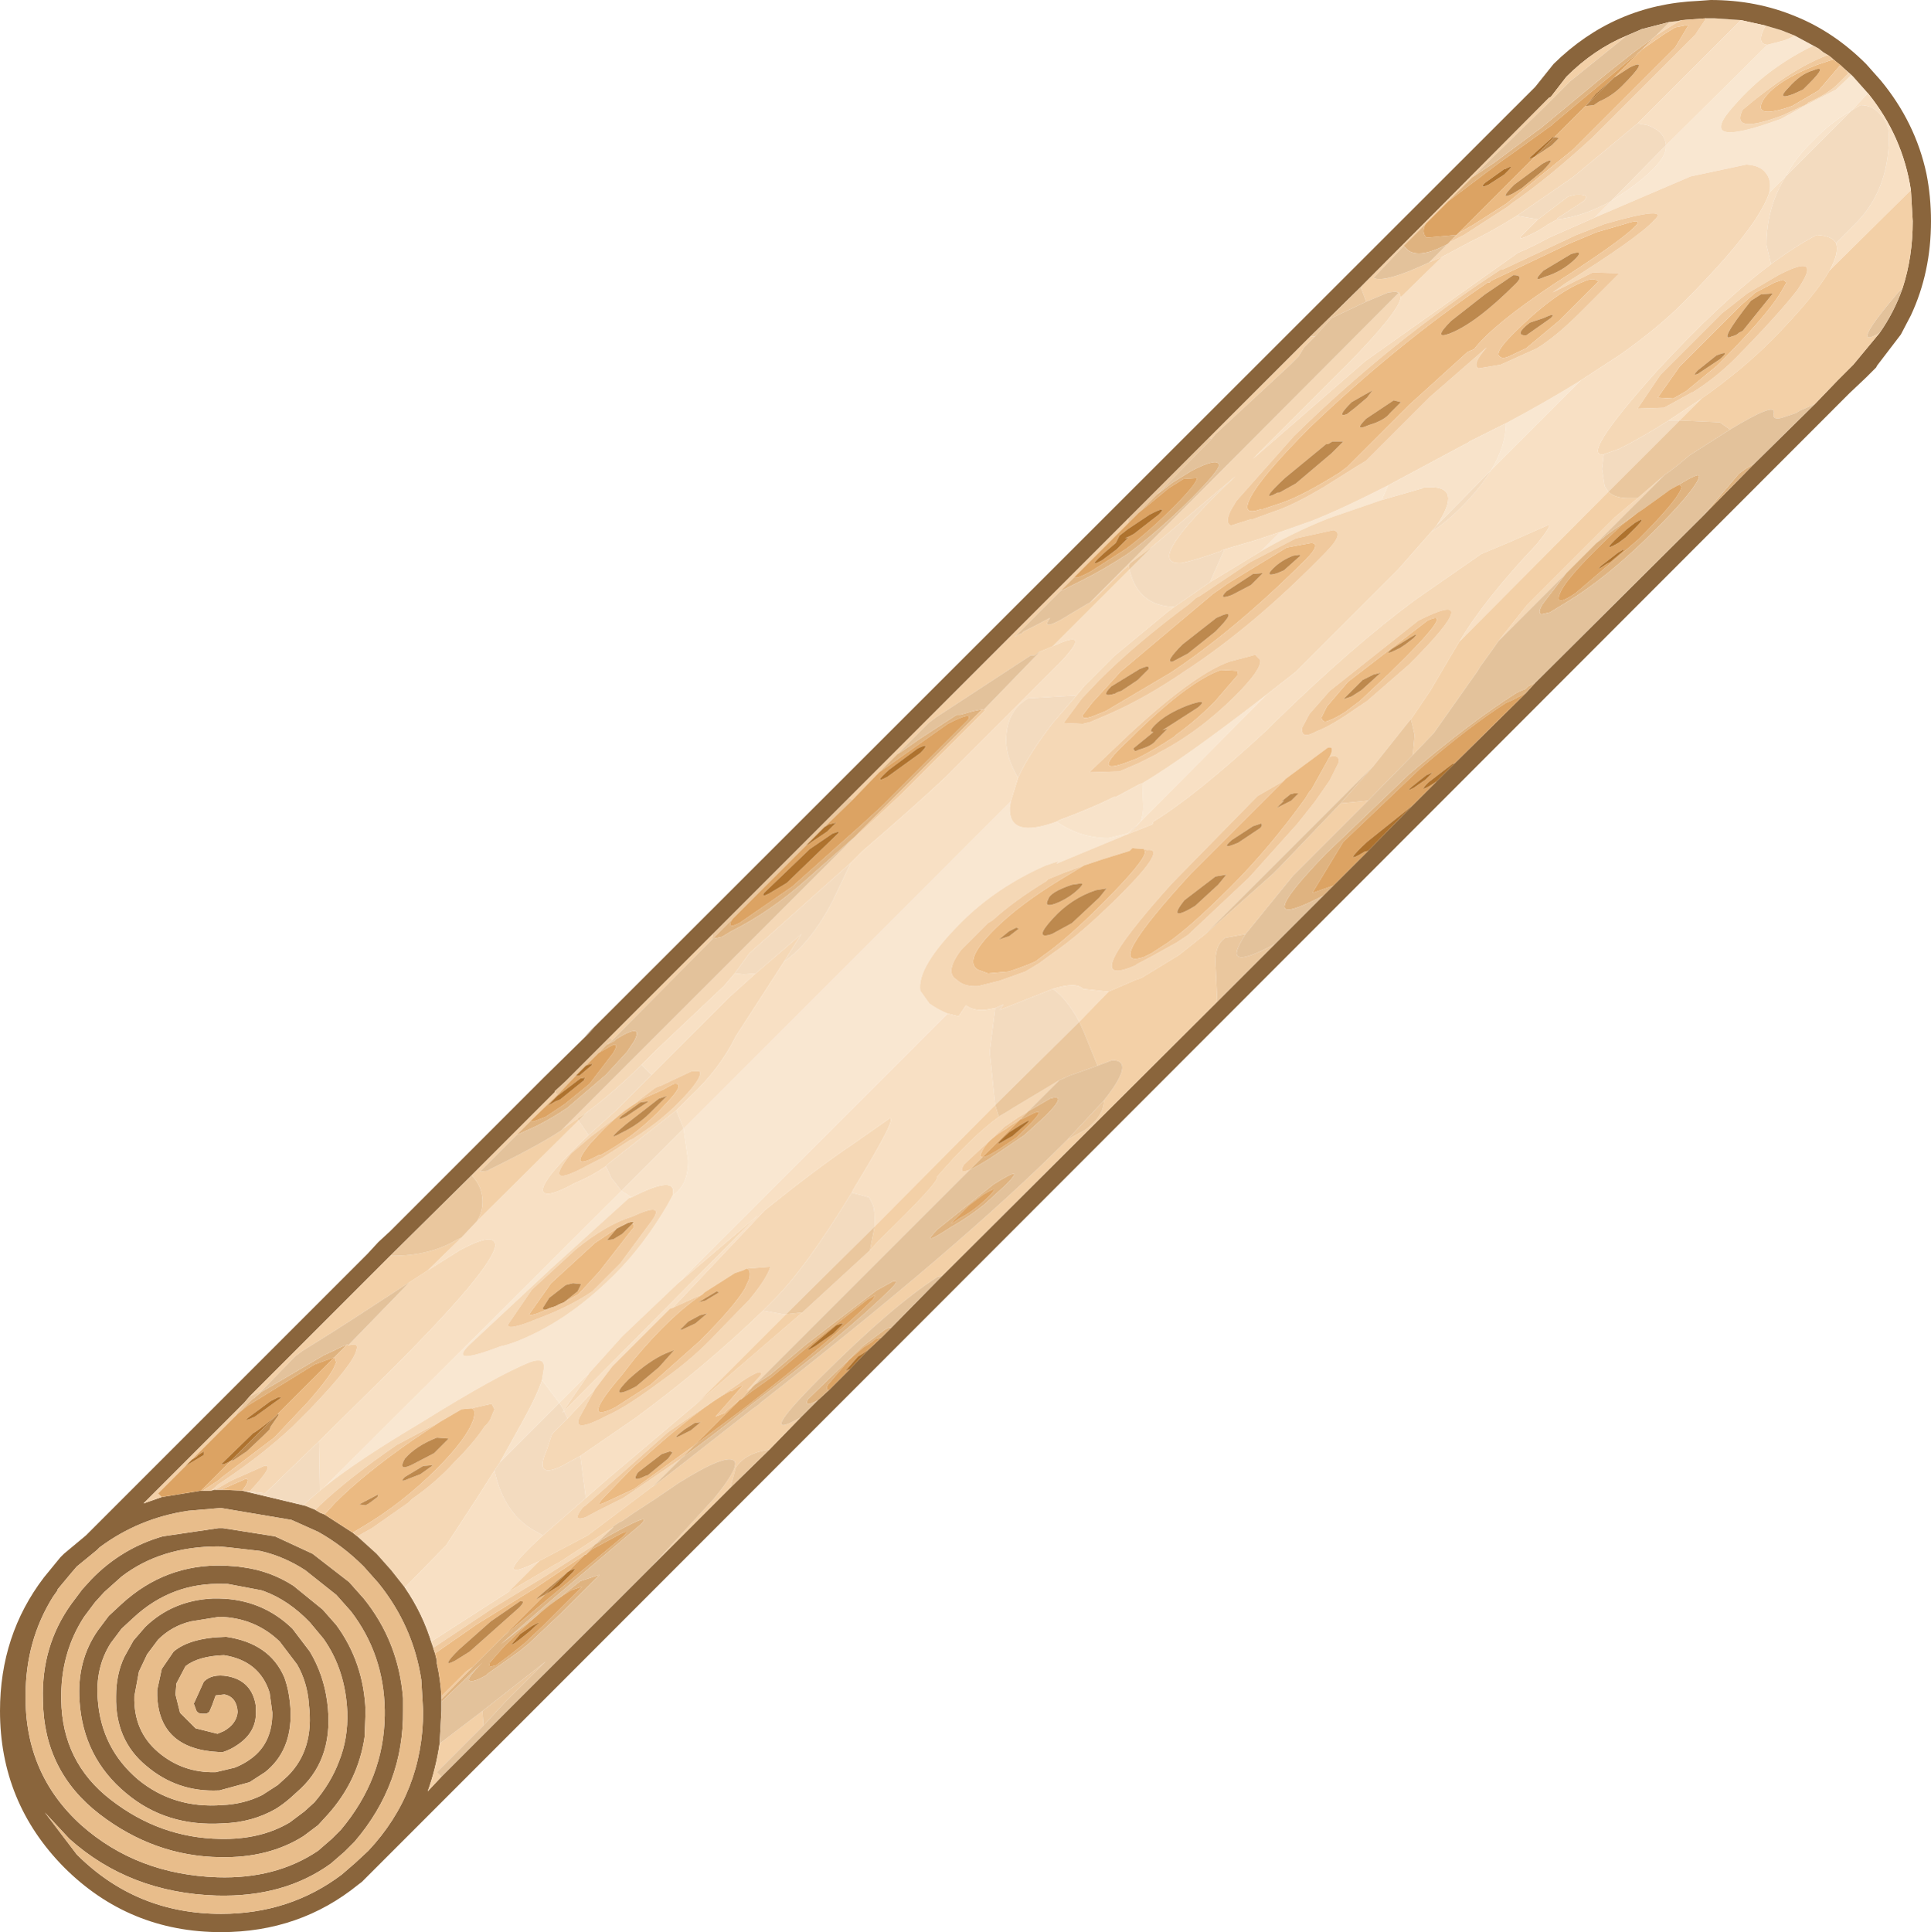 <?xml version="1.0" encoding="UTF-8" standalone="no"?>
<svg xmlns:ffdec="https://www.free-decompiler.com/flash" xmlns:xlink="http://www.w3.org/1999/xlink" ffdec:objectType="shape" height="105.7px" width="105.65px" xmlns="http://www.w3.org/2000/svg">
  <g transform="matrix(1.0, 0.0, 0.0, 1.0, 130.6, 105.8)">
    <path d="M-32.4 -103.85 L-31.1 -103.15 -31.4 -103.3 Q-33.95 -102.05 -35.65 -100.1 -38.05 -97.5 -33.15 -99.3 L-31.8 -100.05 -30.15 -100.9 -29.3 -101.7 -29.2 -101.6 -28.4 -100.7 -29.3 -99.75 Q-30.4 -99.15 -31.4 -98.1 -32.35 -97.2 -32.9 -96.15 L-33.8 -95.25 Q-33.65 -95.95 -34.0 -96.35 -34.3 -96.75 -35.05 -96.8 L-38.1 -96.15 -43.35 -93.9 -42.45 -94.8 -41.55 -95.4 Q-39.45 -96.9 -39.45 -97.75 L-39.45 -97.85 -33.9 -103.35 -32.95 -103.6 Q-32.7 -103.7 -32.4 -103.85 M-30.4 -102.65 L-29.3 -101.7 -29.45 -101.8 -29.9 -102.25 -30.3 -102.55 -30.4 -102.65 M-93.2 -44.05 L-75.3 -61.95 -75.35 -61.6 Q-75.4 -59.9 -72.8 -60.85 -71.5 -59.95 -69.95 -59.95 L-68.9 -60.2 -68.95 -60.15 -72.8 -58.55 -72.65 -58.7 -73.4 -58.45 Q-76.1 -57.25 -78.0 -55.35 -80.45 -52.9 -80.25 -51.6 L-79.75 -50.9 Q-79.25 -50.55 -78.75 -50.35 L-93.5 -35.6 -96.55 -32.7 -98.35 -30.7 -100.0 -29.05 -100.95 -30.3 -100.85 -30.9 -100.85 -31.0 Q-100.8 -31.55 -101.55 -31.3 -103.35 -30.6 -107.6 -27.95 -111.05 -25.9 -112.85 -24.45 L-96.6 -40.65 -96.05 -40.3 -96.2 -40.25 -100.45 -36.4 -104.95 -32.2 Q-106.1 -31.05 -103.2 -32.15 -102.45 -32.3 -101.25 -32.9 -99.05 -34.0 -96.95 -36.1 -95.4 -37.65 -94.1 -39.85 L-93.8 -40.4 Q-92.95 -40.95 -92.95 -42.3 L-93.2 -44.05 M-44.1 -85.0 L-49.0 -80.1 Q-48.2 -81.45 -48.2 -82.65 -45.95 -83.85 -44.1 -85.0 M-61.3 -67.8 L-68.2 -60.85 Q-68.05 -61.2 -68.05 -61.7 L-68.1 -62.95 Q-65.75 -64.35 -61.3 -67.8 M-60.55 -76.7 L-58.85 -77.3 Q-57.3 -77.9 -54.65 -79.25 L-55.0 -78.45 -57.9 -77.45 Q-59.8 -76.7 -61.6 -75.65 L-60.55 -76.7" fill="#f9e7d1" fill-rule="evenodd" stroke="none"/>
    <path d="M-39.25 -104.6 L-38.8 -104.65 -38.6 -104.7 -39.05 -104.45 -40.0 -103.85 -39.25 -104.6 M-37.25 -104.8 L-37.0 -104.8 -36.8 -104.8 -35.35 -104.7 -40.85 -99.2 -41.0 -99.05 -44.55 -96.1 -47.6 -94.0 Q-49.05 -93.1 -50.2 -92.55 L-51.7 -91.75 -52.4 -91.45 -51.4 -92.45 -51.3 -92.55 -50.5 -92.95 -48.1 -94.5 -47.85 -94.7 Q-45.9 -96.05 -43.5 -98.25 L-37.85 -103.9 -37.25 -104.8 M-34.0 -104.4 L-33.15 -104.15 -32.4 -103.85 Q-32.7 -103.7 -32.95 -103.6 L-33.9 -103.35 Q-34.55 -103.4 -34.0 -104.4 M-31.1 -103.15 L-30.85 -102.95 -30.6 -102.8 -30.7 -102.75 Q-32.65 -102.0 -35.25 -99.8 -35.95 -98.4 -33.05 -99.5 L-31.75 -100.1 -31.65 -100.2 Q-30.6 -100.65 -30.0 -101.25 L-29.45 -101.8 -29.3 -101.7 -30.15 -100.9 -31.8 -100.05 -33.15 -99.3 Q-38.05 -97.5 -35.65 -100.1 -33.95 -102.05 -31.4 -103.3 L-31.1 -103.15 M-106.9 -15.65 L-106.95 -15.8 -107.0 -16.0 -102.8 -18.7 -100.25 -20.2 -100.05 -20.3 -97.05 -22.25 -98.05 -21.3 -100.8 -19.55 -103.6 -17.85 -106.9 -15.65 M-108.45 -18.95 L-109.2 -19.9 -110.0 -20.8 -111.05 -21.75 -110.25 -22.2 -108.25 -23.6 -108.15 -23.7 -108.05 -23.8 Q-106.75 -24.7 -105.75 -25.8 -104.65 -26.9 -104.1 -27.75 L-103.95 -27.9 -103.8 -28.1 -103.55 -28.7 -103.7 -29.0 -104.8 -28.75 -105.35 -28.7 -106.55 -28.0 -108.9 -26.75 Q-111.45 -25.0 -113.1 -23.45 L-113.35 -23.2 -113.85 -23.4 -114.0 -23.45 -113.8 -23.65 -113.1 -24.25 -112.85 -24.45 Q-111.05 -25.9 -107.6 -27.95 -103.35 -30.6 -101.55 -31.3 -100.8 -31.55 -100.85 -31.0 L-100.85 -30.9 -100.95 -30.3 Q-101.2 -29.5 -102.0 -28.05 L-103.25 -25.8 -103.55 -25.35 -104.5 -23.85 -106.2 -21.25 -108.45 -18.95 M-118.85 -24.3 L-119.05 -24.25 -118.65 -24.6 -118.35 -24.8 Q-116.2 -26.25 -114.6 -27.75 L-113.6 -28.75 Q-111.25 -31.2 -111.1 -31.95 -111.0 -32.25 -111.25 -32.25 L-111.55 -32.2 -108.2 -35.65 Q-107.65 -36.0 -107.2 -36.3 L-105.45 -37.4 Q-103.5 -38.45 -103.5 -37.65 -103.7 -36.35 -109.1 -30.95 L-113.15 -26.95 -116.1 -24.1 -116.95 -24.2 Q-115.5 -25.75 -116.15 -25.6 L-117.95 -24.8 -118.65 -24.4 -118.85 -24.3 M-54.05 -89.8 L-53.95 -89.55 Q-54.05 -88.75 -56.9 -85.85 L-62.05 -80.7 -55.9 -86.05 -47.65 -91.9 -47.6 -91.95 Q-46.75 -92.3 -45.85 -92.8 L-43.35 -93.9 -38.1 -96.15 -35.05 -96.8 Q-34.3 -96.75 -34.0 -96.35 -33.65 -95.95 -33.8 -95.25 -34.0 -94.65 -34.55 -93.8 -35.75 -92.0 -38.55 -89.2 -39.9 -87.85 -41.95 -86.4 L-44.1 -85.0 Q-45.95 -83.85 -48.2 -82.65 L-50.2 -81.65 -50.25 -81.6 -50.45 -81.5 -54.65 -79.25 Q-57.3 -77.9 -58.85 -77.3 L-60.55 -76.7 -61.9 -76.25 -63.6 -75.75 -63.75 -75.7 -63.8 -75.65 Q-65.2 -75.15 -65.95 -75.0 -68.2 -74.85 -63.0 -79.75 L-67.55 -75.9 -68.75 -75.0 -68.85 -74.85 -69.1 -74.65 -70.7 -73.05 -71.0 -72.8 -54.05 -89.8 M-30.15 -92.5 Q-29.95 -92.0 -30.5 -91.0 -31.3 -89.6 -33.65 -87.2 -35.3 -85.55 -37.5 -84.0 L-39.15 -82.9 -39.3 -82.8 Q-40.8 -81.85 -42.0 -81.25 L-42.85 -80.95 Q-44.2 -80.75 -39.95 -85.5 -36.45 -89.3 -33.7 -91.35 -32.35 -92.35 -31.2 -92.95 -30.35 -92.9 -30.15 -92.5 M-73.7 -70.15 L-73.0 -70.45 Q-70.75 -71.5 -72.6 -69.55 L-78.85 -63.3 Q-80.55 -61.7 -83.4 -59.25 L-84.05 -58.6 -89.6 -53.65 -90.4 -52.55 -91.0 -51.85 -94.65 -48.4 -95.5 -47.55 Q-96.95 -46.1 -98.55 -44.9 L-99.0 -44.6 -99.8 -44.05 -83.8 -60.05 -83.55 -60.25 -81.35 -62.3 -76.65 -67.0 -76.8 -66.95 -73.7 -70.15 M-87.7 -53.2 L-90.35 -49.1 Q-91.2 -47.35 -92.85 -45.8 L-93.6 -45.05 -97.3 -42.15 -97.4 -42.05 -97.45 -42.0 Q-98.15 -41.5 -99.2 -41.05 -100.75 -40.2 -100.9 -40.65 -101.0 -41.25 -98.4 -43.7 L-96.85 -45.1 -94.95 -47.0 -90.7 -51.25 -89.25 -52.55 -86.75 -54.7 -87.7 -53.2 M-75.3 -61.95 L-74.9 -63.25 Q-74.35 -64.5 -73.0 -66.25 L-71.75 -67.7 -71.25 -68.3 -69.65 -69.9 -66.75 -72.3 -66.35 -72.6 -64.4 -73.95 -61.6 -75.65 Q-59.8 -76.7 -57.9 -77.45 L-55.0 -78.45 -52.75 -79.1 -52.7 -79.15 -52.4 -79.15 Q-50.55 -79.2 -52.0 -77.05 L-52.3 -76.7 -54.1 -74.65 -59.7 -69.05 -61.3 -67.8 Q-65.75 -64.35 -68.1 -62.95 L-68.25 -62.9 -69.55 -62.2 -69.65 -62.2 Q-70.85 -61.6 -72.6 -60.95 L-72.8 -60.85 Q-75.4 -59.9 -75.35 -61.6 L-75.3 -61.95 M-93.8 -34.25 L-88.75 -39.6 Q-85.75 -42.0 -83.95 -43.2 L-81.95 -44.6 Q-81.4 -44.85 -83.9 -40.75 L-84.0 -40.55 Q-86.5 -36.45 -88.25 -34.7 L-88.85 -34.1 Q-92.0 -31.05 -95.8 -28.25 L-98.85 -26.15 -99.85 -25.6 Q-101.4 -24.85 -100.7 -26.45 L-100.4 -27.35 -99.55 -28.2 -98.05 -29.8 -98.9 -28.25 Q-99.3 -27.35 -97.4 -28.35 -96.35 -28.8 -94.35 -30.3 -92.65 -31.5 -91.35 -32.9 L-89.6 -34.7 Q-88.65 -35.85 -88.45 -36.5 L-89.75 -36.4 -89.95 -36.3 -90.4 -36.15 -92.05 -35.1 -92.15 -35.0 -93.8 -34.25 M-76.15 -50.65 L-76.7 -50.55 Q-77.35 -50.5 -77.75 -50.8 L-78.15 -50.2 -78.75 -50.35 Q-79.25 -50.55 -79.75 -50.9 L-80.25 -51.6 Q-80.45 -52.9 -78.0 -55.35 -76.1 -57.25 -73.4 -58.45 L-72.65 -58.7 -72.8 -58.55 -68.95 -60.15 -67.55 -60.7 -67.5 -60.85 Q-65.2 -62.25 -61.3 -65.85 L-60.8 -66.35 Q-56.6 -70.45 -53.15 -73.0 L-49.55 -75.5 -48.0 -76.15 -45.85 -77.1 Q-45.7 -77.05 -46.5 -76.05 -49.35 -73.05 -50.75 -70.7 L-51.35 -69.7 -52.35 -68.0 -53.4 -66.45 -53.5 -66.35 -55.45 -63.9 -64.65 -54.7 -66.1 -53.55 -67.9 -52.45 Q-68.2 -52.25 -68.45 -52.2 L-69.95 -51.55 -71.35 -51.7 Q-71.7 -52.1 -73.0 -51.7 L-75.9 -50.55 -75.7 -50.85 -76.15 -50.65 M-93.5 -35.6 L-89.15 -39.3 -99.75 -28.6 -99.85 -28.5 -99.75 -28.65 -98.35 -30.7 -96.55 -32.7 -93.5 -35.6 M-83.0 -37.4 L-82.5 -37.95 Q-79.1 -41.25 -79.35 -41.4 -77.4 -43.65 -75.95 -44.7 L-75.9 -44.75 Q-75.45 -45.0 -75.15 -45.2 L-72.65 -46.7 -74.3 -45.05 Q-74.55 -44.85 -74.85 -44.7 L-75.65 -44.15 -77.85 -42.1 Q-78.2 -41.55 -77.55 -41.8 L-89.3 -30.05 -89.45 -29.9 -89.75 -29.7 -88.95 -30.6 Q-88.85 -31.0 -90.05 -30.2 L-90.1 -30.15 -94.05 -27.45 -98.55 -23.45 -98.7 -23.35 Q-99.3 -22.6 -98.7 -22.75 L-98.55 -22.8 -97.9 -23.15 -96.5 -23.85 -93.35 -26.0 -94.8 -24.55 -98.45 -21.8 -101.1 -20.4 -101.2 -20.35 Q-103.95 -19.0 -100.9 -21.8 L-98.55 -23.85 -97.35 -24.9 -92.5 -29.0 -86.7 -34.0 -83.0 -37.4 M-98.35 -42.1 L-97.65 -42.45 -96.1 -43.45 -95.95 -43.5 -95.9 -43.55 Q-94.7 -44.3 -93.7 -45.25 L-93.55 -45.4 Q-92.2 -46.75 -92.3 -47.15 L-92.35 -47.2 -92.75 -47.2 -94.45 -46.4 Q-94.65 -46.35 -94.8 -46.25 L-98.3 -43.6 -99.35 -42.7 Q-101.05 -40.6 -98.35 -42.1 M-101.2 -33.65 Q-99.45 -34.3 -98.2 -35.15 L-97.95 -35.4 -96.65 -36.7 -94.95 -39.0 Q-94.15 -40.1 -96.0 -39.25 -97.45 -38.8 -99.1 -37.45 L-101.5 -35.25 -102.8 -33.35 Q-102.9 -32.95 -101.2 -33.65 M-93.8 -40.4 L-94.1 -39.85 Q-95.4 -37.65 -96.95 -36.1 -99.05 -34.0 -101.25 -32.9 -102.45 -32.3 -103.2 -32.15 -106.1 -31.05 -104.95 -32.2 L-100.45 -36.4 -96.2 -40.25 -96.05 -40.3 Q-93.5 -41.6 -93.8 -40.4 M-39.55 -83.5 L-38.0 -84.35 -38.05 -84.3 Q-36.75 -85.1 -35.6 -86.25 -33.25 -88.65 -32.25 -89.95 L-32.0 -90.35 Q-31.1 -91.85 -33.1 -90.85 L-33.3 -90.75 -35.0 -89.75 -36.4 -88.65 -39.75 -85.3 -41.0 -83.45 -39.55 -83.5 M-41.0 -78.55 L-39.55 -79.8 -39.65 -79.7 -43.25 -76.1 -43.35 -76.0 -44.4 -74.95 -44.9 -74.45 -48.6 -70.75 -47.05 -72.7 -42.25 -77.5 -41.0 -78.55 M-46.45 -93.8 L-44.8 -95.05 -44.4 -95.15 Q-43.55 -95.2 -43.95 -94.8 L-45.4 -93.85 -45.4 -93.8 -45.95 -93.5 -46.0 -93.45 -46.5 -93.15 Q-47.75 -92.5 -47.3 -92.95 L-46.45 -93.8 M-60.95 -77.8 Q-59.85 -78.15 -58.1 -79.2 L-56.35 -80.3 -55.85 -80.6 -52.35 -84.1 -49.25 -86.8 Q-50.1 -85.85 -49.7 -85.65 L-48.5 -85.85 -46.5 -86.75 Q-45.45 -87.4 -44.15 -88.7 L-42.0 -90.85 -43.45 -90.9 -45.65 -89.8 -44.95 -90.3 Q-40.9 -92.85 -40.1 -93.75 -39.15 -94.6 -42.8 -93.55 L-44.35 -92.95 -48.4 -91.05 -48.5 -91.05 Q-54.5 -87.15 -59.8 -81.95 L-62.95 -78.4 -63.25 -77.9 Q-63.6 -77.2 -63.25 -77.05 L-62.15 -77.4 -62.05 -77.4 -60.95 -77.8 M-71.35 -66.2 L-70.95 -66.3 -69.9 -66.75 Q-67.95 -67.6 -65.75 -69.1 -62.0 -71.55 -58.1 -75.55 -57.0 -76.65 -57.65 -76.8 L-59.7 -76.35 -62.2 -75.05 -64.95 -73.2 -65.15 -73.1 -65.55 -72.75 Q-68.45 -70.6 -70.45 -68.6 L-71.4 -67.6 -72.4 -66.25 -71.35 -66.2 M-69.35 -63.6 L-68.3 -64.05 -67.3 -64.55 -67.25 -64.6 Q-65.0 -65.75 -63.0 -67.75 -61.55 -69.2 -61.65 -69.7 L-61.9 -69.95 -61.85 -70.0 -63.35 -69.6 Q-65.3 -68.9 -68.9 -65.55 L-71.0 -63.55 -69.35 -63.6 M-71.3 -58.45 L-72.4 -58.05 -73.25 -57.7 -73.35 -57.6 Q-75.15 -56.5 -76.3 -55.45 L-76.55 -55.3 -76.8 -55.05 -77.3 -54.55 -77.8 -54.05 -77.95 -53.9 -78.0 -53.85 Q-78.95 -52.6 -78.25 -52.2 -77.9 -51.85 -77.25 -51.85 L-77.1 -51.85 -75.9 -52.15 -74.5 -52.65 -73.75 -53.1 -73.0 -53.65 Q-71.45 -54.7 -69.25 -56.9 -66.7 -59.45 -67.85 -59.3 L-68.0 -59.35 -68.65 -59.4 -68.8 -59.25 -70.25 -58.8 -71.3 -58.45 M-60.25 -63.2 L-60.5 -63.0 -61.8 -62.25 -66.5 -57.45 Q-71.85 -51.5 -68.45 -53.0 L-68.4 -53.05 -67.55 -53.5 -66.2 -54.25 -65.6 -54.65 -62.25 -57.8 -59.6 -60.75 -58.65 -61.95 -57.85 -63.1 -57.35 -64.1 Q-57.3 -64.55 -57.85 -64.4 -57.55 -65.0 -57.95 -64.9 L-60.25 -63.2 M-58.55 -65.8 Q-57.75 -66.1 -56.4 -67.05 L-55.8 -67.45 -53.5 -69.45 Q-49.15 -73.8 -53.0 -71.85 L-57.85 -68.0 -58.95 -66.75 -59.35 -66.0 Q-59.45 -65.3 -58.55 -65.8" fill="#f5d8b6" fill-rule="evenodd" stroke="none"/>
    <path d="M-28.5 -85.15 L-29.4 -84.3 -100.1 -13.55 -100.65 -13.0 -104.0 -9.65 -110.8 -2.85 -111.0 -2.7 Q-114.2 -0.1 -118.5 -0.1 -123.55 -0.1 -127.1 -3.65 -130.6 -7.2 -130.6 -12.2 -130.6 -16.35 -128.2 -19.5 L-127.3 -20.6 -127.1 -20.8 -125.9 -21.8 -110.5 -37.2 -109.9 -37.85 -109.25 -38.45 -105.6 -42.1 -100.8 -46.9 -98.1 -49.55 -98.6 -49.1 -46.6 -101.05 -45.6 -102.3 Q-42.3 -105.55 -37.7 -105.75 L-37.0 -105.8 Q-34.5 -105.8 -32.35 -104.9 -30.25 -104.05 -28.5 -102.3 L-27.7 -101.4 Q-25.8 -99.1 -25.2 -96.3 -24.95 -95.05 -24.95 -93.7 -24.95 -90.9 -26.05 -88.55 L-26.6 -87.5 -27.9 -85.8 -27.95 -85.7 -28.5 -85.15 M-41.6 -103.85 Q-43.4 -103.1 -44.9 -101.6 L-45.75 -100.5 -45.85 -100.45 -56.15 -90.1 -58.9 -87.4 -64.45 -81.85 -68.85 -77.45 -84.15 -62.15 -91.6 -54.7 -97.25 -49.05 -99.5 -46.8 -99.65 -46.65 -100.25 -46.1 -100.25 -46.05 -104.8 -41.5 -109.25 -37.1 -116.95 -29.4 -117.25 -29.05 -122.75 -23.55 -121.75 -23.9 -119.6 -24.25 -119.5 -24.25 -119.2 -24.25 -119.1 -24.25 -119.05 -24.25 -118.85 -24.3 -118.65 -24.3 -118.5 -24.3 -118.45 -24.3 -117.35 -24.25 -114.0 -23.45 -113.85 -23.4 -113.35 -23.2 -113.1 -23.05 -112.85 -22.95 -111.3 -21.95 -111.05 -21.75 -110.0 -20.8 -109.2 -19.9 -108.45 -18.95 Q-107.45 -17.5 -106.95 -15.8 L-106.9 -15.65 -106.8 -15.35 -106.7 -14.95 -106.7 -14.8 Q-106.5 -13.9 -106.45 -13.0 L-106.45 -12.85 -106.45 -12.8 -106.45 -12.3 -106.45 -12.2 -106.55 -10.4 Q-106.75 -9.05 -107.2 -7.8 L-106.45 -8.6 -94.95 -20.1 -90.65 -24.4 -88.5 -26.5 -86.8 -28.25 -85.85 -29.2 -85.25 -29.75 -84.1 -30.9 -83.1 -31.95 -82.35 -32.65 -81.8 -33.2 -79.05 -36.0 -64.0 -51.0 -60.85 -54.15 -58.2 -56.8 -57.65 -57.35 -55.75 -59.25 -53.3 -61.75 -52.0 -63.05 -51.0 -64.05 -47.1 -67.9 -46.6 -68.45 -37.45 -77.55 -34.6 -80.45 -31.3 -83.7 -30.05 -85.0 -29.2 -85.85 -27.75 -87.6 Q-26.95 -88.75 -26.5 -90.05 -25.95 -91.75 -25.95 -93.7 L-26.05 -95.4 Q-26.5 -98.35 -28.4 -100.7 L-29.2 -101.6 -29.3 -101.7 -30.4 -102.65 -30.6 -102.8 -30.85 -102.95 -31.1 -103.15 -32.4 -103.85 -33.15 -104.15 -34.0 -104.4 -35.35 -104.7 -36.8 -104.8 -37.0 -104.8 -37.25 -104.8 -38.6 -104.7 -38.8 -104.65 -39.25 -104.6 -40.8 -104.2 -40.9 -104.15 -41.6 -103.85 M-119.45 -13.8 Q-119.0 -14.25 -118.15 -14.1 -116.8 -13.85 -116.6 -12.45 L-116.6 -12.2 Q-116.55 -11.05 -117.6 -10.35 -117.95 -10.1 -118.4 -9.95 L-118.6 -9.95 Q-121.9 -10.1 -122.0 -13.05 L-122.0 -13.35 -121.75 -14.5 -121.1 -15.45 Q-120.2 -16.2 -118.3 -16.25 L-118.2 -16.25 Q-115.85 -15.9 -115.05 -14.05 -114.75 -13.25 -114.7 -12.15 -114.65 -10.0 -116.1 -8.85 L-116.95 -8.3 -118.6 -7.85 -118.65 -7.85 Q-120.9 -7.75 -122.6 -9.2 -124.3 -10.6 -124.25 -13.0 -124.25 -14.2 -123.8 -15.15 L-123.3 -16.05 -122.65 -16.8 Q-121.15 -18.25 -118.95 -18.35 L-118.6 -18.35 Q-116.25 -18.3 -114.6 -16.7 L-113.65 -15.45 Q-112.9 -14.2 -112.7 -12.7 -112.3 -9.7 -114.15 -7.95 L-114.7 -7.45 Q-115.1 -7.1 -115.5 -6.85 -116.8 -6.1 -118.4 -6.05 -121.5 -5.85 -123.7 -7.7 -126.05 -9.65 -126.25 -12.75 -126.4 -14.95 -125.25 -16.6 L-124.65 -17.4 -123.95 -18.05 Q-121.55 -20.25 -118.35 -20.15 L-118.3 -20.15 -117.6 -20.1 -117.25 -20.05 Q-115.8 -19.85 -114.55 -19.05 L-112.95 -17.75 -112.2 -16.9 Q-110.7 -14.85 -110.6 -12.2 L-110.65 -10.8 Q-111.0 -8.4 -112.65 -6.55 L-113.2 -5.95 -114.0 -5.35 Q-115.9 -4.15 -118.55 -4.2 -122.15 -4.25 -125.15 -6.55 -128.2 -8.9 -128.25 -12.75 L-128.25 -12.8 Q-128.35 -15.75 -126.7 -18.05 L-126.1 -18.85 -125.6 -19.4 Q-123.95 -21.1 -121.7 -21.75 L-118.65 -22.2 -118.4 -22.2 -115.55 -21.75 -113.5 -20.8 -111.5 -19.25 -110.7 -18.35 Q-108.8 -16.0 -108.55 -12.9 L-108.55 -12.25 Q-108.5 -8.2 -111.2 -5.05 L-111.75 -4.5 -112.5 -3.85 Q-115.05 -2.0 -118.75 -2.1 -123.5 -2.25 -126.8 -5.2 L-128.15 -6.65 -126.4 -4.35 Q-123.15 -1.1 -118.5 -1.1 -114.75 -1.1 -111.9 -3.25 L-111.15 -3.9 -110.45 -4.55 Q-107.45 -7.75 -107.45 -12.2 L-107.55 -13.9 Q-108.0 -16.85 -109.9 -19.2 L-110.7 -20.1 Q-111.85 -21.25 -113.2 -22.0 L-114.65 -22.65 -118.5 -23.3 -118.55 -23.3 -120.3 -23.15 Q-123.0 -22.75 -125.15 -21.15 L-125.3 -21.0 -126.4 -20.1 -126.7 -19.75 -127.45 -18.85 -127.45 -18.8 -127.7 -18.45 Q-129.2 -16.05 -129.2 -13.05 -129.25 -8.75 -126.15 -5.95 -123.1 -3.25 -118.7 -3.1 -115.5 -3.0 -113.2 -4.55 L-112.45 -5.2 -111.95 -5.7 Q-109.6 -8.5 -109.55 -11.95 L-109.55 -12.25 Q-109.6 -15.3 -111.4 -17.65 L-112.2 -18.55 -113.9 -19.9 Q-115.05 -20.65 -116.35 -20.95 L-118.1 -21.15 -118.65 -21.2 Q-121.8 -21.2 -123.95 -19.55 L-124.9 -18.7 -125.4 -18.15 -126.0 -17.35 Q-127.3 -15.35 -127.25 -12.8 -127.2 -9.4 -124.55 -7.35 -121.85 -5.25 -118.55 -5.2 -116.35 -5.15 -114.75 -6.1 L-113.95 -6.7 -113.4 -7.2 Q-112.5 -8.25 -112.05 -9.45 -111.55 -10.7 -111.6 -12.15 -111.7 -14.45 -112.9 -16.15 L-113.65 -17.05 Q-114.8 -18.25 -116.15 -18.75 L-116.3 -18.8 -118.15 -19.15 -118.35 -19.15 Q-121.2 -19.25 -123.3 -17.3 L-123.95 -16.7 -124.55 -15.9 Q-125.4 -14.55 -125.25 -12.8 -125.05 -10.15 -123.05 -8.45 -121.1 -6.85 -118.45 -7.05 -117.25 -7.1 -116.25 -7.6 L-115.4 -8.15 -114.85 -8.65 Q-113.4 -10.1 -113.7 -12.55 L-113.7 -12.6 Q-113.8 -13.8 -114.35 -14.75 L-115.3 -16.0 Q-116.65 -17.3 -118.6 -17.35 L-120.15 -17.1 Q-121.2 -16.85 -121.95 -16.1 L-122.55 -15.3 -123.0 -14.35 -123.25 -13.0 Q-123.3 -11.1 -121.95 -9.95 -120.6 -8.8 -118.8 -8.85 L-117.75 -9.1 Q-117.25 -9.3 -116.85 -9.6 -115.7 -10.45 -115.7 -12.1 L-115.85 -13.2 Q-116.4 -14.95 -118.35 -15.25 -119.75 -15.2 -120.45 -14.65 L-120.95 -13.7 -121.0 -13.1 -120.75 -12.1 -119.9 -11.25 -118.7 -10.95 -118.35 -11.1 Q-117.65 -11.5 -117.6 -12.15 -117.65 -12.95 -118.3 -13.1 L-118.35 -13.1 -118.8 -13.05 -119.0 -12.5 -119.15 -12.15 -119.3 -12.05 -119.55 -12.05 Q-119.75 -12.05 -119.85 -12.2 L-120.0 -12.6 -119.95 -12.7 -119.45 -13.8" fill="#8a653c" fill-rule="evenodd" stroke="none"/>
    <path d="M-35.35 -104.7 L-34.0 -104.4 Q-34.55 -103.4 -33.9 -103.35 L-39.45 -97.85 Q-39.5 -98.6 -40.45 -98.95 L-41.0 -99.05 -40.85 -99.2 -35.35 -104.7 M-28.4 -100.7 Q-26.5 -98.35 -26.05 -95.4 L-30.5 -91.0 Q-29.95 -92.0 -30.15 -92.5 L-29.15 -93.5 Q-27.25 -95.35 -27.25 -98.35 -27.25 -99.0 -27.65 -99.45 -28.1 -100.05 -28.8 -100.05 L-29.3 -99.75 -28.4 -100.7 M-106.95 -15.8 Q-107.45 -17.5 -108.45 -18.95 L-106.2 -21.25 -104.5 -23.85 -103.55 -25.35 Q-103.0 -22.85 -101.15 -21.95 L-100.9 -21.8 Q-103.95 -19.0 -101.2 -20.35 L-101.1 -20.4 -102.8 -18.7 -107.0 -16.0 -106.95 -15.8 M-53.95 -89.55 L-51.7 -91.75 -50.2 -92.55 Q-49.05 -93.1 -47.6 -94.0 L-46.45 -93.8 -47.3 -92.95 Q-47.75 -92.5 -46.5 -93.15 L-46.0 -93.45 -45.95 -93.5 -45.4 -93.8 Q-44.0 -93.95 -42.45 -94.8 L-43.35 -93.9 -45.85 -92.8 Q-46.75 -92.3 -47.6 -91.95 L-47.65 -91.9 -55.9 -86.05 -62.05 -80.7 -56.9 -85.85 Q-54.05 -88.75 -53.95 -89.55 M-73.0 -70.45 L-68.8 -74.65 Q-68.35 -72.65 -66.35 -72.6 L-66.75 -72.3 -69.65 -69.9 -71.25 -68.3 -71.75 -67.7 -71.8 -67.75 -74.35 -67.6 Q-75.55 -66.9 -75.55 -65.3 -75.55 -64.35 -74.9 -63.25 L-75.3 -61.95 -93.2 -44.05 -93.6 -45.05 -92.85 -45.8 Q-91.2 -47.35 -90.35 -49.1 L-87.7 -53.2 Q-86.25 -54.2 -85.05 -56.5 L-84.05 -58.6 -83.4 -59.25 Q-80.55 -61.7 -78.85 -63.3 L-72.6 -69.55 Q-70.75 -71.5 -73.0 -70.45 M-95.5 -47.55 L-94.65 -48.4 -91.0 -51.85 -90.4 -52.55 -89.9 -52.5 -89.25 -52.55 -90.7 -51.25 -94.95 -47.0 -95.5 -47.55 M-84.0 -40.55 L-83.9 -40.75 Q-81.4 -44.85 -81.95 -44.6 L-83.95 -43.2 Q-85.75 -42.0 -88.75 -39.6 L-93.8 -34.25 -93.95 -34.2 -97.1 -31.05 -98.05 -29.8 -99.55 -28.2 -99.75 -28.6 -89.15 -39.3 -93.5 -35.6 -78.75 -50.35 -78.15 -50.2 -77.75 -50.8 Q-77.35 -50.5 -76.7 -50.55 L-76.15 -50.65 -76.45 -48.25 -76.15 -45.35 -82.75 -38.7 -82.75 -39.2 Q-82.75 -39.75 -82.9 -40.0 L-83.05 -40.3 -84.0 -40.55 M-71.55 -49.9 Q-72.25 -51.2 -73.0 -51.7 -71.7 -52.1 -71.35 -51.7 L-69.95 -51.55 -71.55 -49.9 M-98.4 -43.7 Q-101.0 -41.25 -100.9 -40.65 -100.75 -40.2 -99.2 -41.05 -98.15 -41.5 -97.45 -42.0 L-97.15 -41.35 -96.6 -40.65 -112.85 -24.45 -113.1 -24.25 -113.15 -26.95 -109.1 -30.95 Q-103.7 -36.35 -103.5 -37.65 -103.5 -38.45 -105.45 -37.4 L-107.2 -36.3 -105.35 -38.1 -104.5 -39.0 -98.95 -44.5 -98.4 -43.7 M-100.0 -29.05 L-98.35 -30.7 -99.75 -28.65 -100.0 -29.05 M-98.55 -23.85 L-98.85 -26.15 -95.8 -28.25 Q-92.0 -31.05 -88.85 -34.1 L-87.75 -33.9 -87.6 -33.9 -92.5 -29.0 -97.35 -24.9 -98.55 -23.85 M-32.9 -96.15 Q-33.95 -94.45 -33.95 -92.4 L-33.7 -91.35 Q-36.45 -89.3 -39.95 -85.5 -44.2 -80.75 -42.85 -80.95 L-42.95 -80.15 -42.8 -79.2 -42.6 -78.9 -50.75 -70.7 Q-49.35 -73.05 -46.5 -76.05 -45.7 -77.05 -45.85 -77.1 L-48.0 -76.15 -49.55 -75.5 -53.15 -73.0 Q-56.6 -70.45 -60.8 -66.35 L-61.3 -65.85 Q-65.2 -62.25 -67.5 -60.85 L-67.55 -60.7 -68.95 -60.15 -68.9 -60.2 -68.5 -60.5 -68.2 -60.85 -61.3 -67.8 -59.7 -69.05 -54.1 -74.65 -52.3 -76.7 Q-51.5 -77.2 -50.65 -78.05 -49.6 -79.1 -49.0 -80.1 L-44.1 -85.0 -41.95 -86.4 Q-39.9 -87.85 -38.55 -89.2 -35.75 -92.0 -34.55 -93.8 -34.0 -94.65 -33.8 -95.25 L-32.9 -96.15 M-37.5 -84.0 L-38.7 -82.8 -38.85 -82.8 -39.3 -82.8 -39.15 -82.9 -37.5 -84.0 M-60.55 -76.7 L-61.6 -75.65 -64.4 -73.95 -63.6 -75.75 -61.9 -76.25 -60.55 -76.7" fill="#f8e0c4" fill-rule="evenodd" stroke="none"/>
    <path d="M-56.15 -90.1 L-45.85 -100.45 -45.75 -100.5 -44.9 -101.6 Q-43.4 -103.1 -41.6 -103.85 L-44.7 -101.35 -45.35 -100.7 -46.05 -100.0 -50.05 -96.1 -51.35 -94.8 -52.6 -93.55 -53.8 -92.35 -55.45 -90.6 Q-54.85 -90.3 -52.4 -91.45 L-51.7 -91.75 -53.95 -89.55 -54.05 -89.8 -54.15 -89.8 -54.2 -89.85 -54.65 -89.8 -55.85 -89.3 -56.15 -90.1 M-26.05 -95.4 L-25.95 -93.7 Q-25.95 -91.75 -26.5 -90.05 L-26.75 -89.8 Q-29.5 -86.55 -27.75 -87.6 L-29.2 -85.85 -30.05 -85.0 -31.3 -83.7 -32.1 -83.35 -32.35 -83.2 -33.1 -82.95 Q-33.65 -82.8 -33.55 -83.2 -33.4 -83.85 -35.95 -82.3 L-36.5 -82.7 -38.7 -82.8 -37.5 -84.0 Q-35.3 -85.55 -33.65 -87.2 -31.3 -89.6 -30.5 -91.0 L-26.05 -95.4 M-64.0 -51.0 L-79.05 -36.0 -79.3 -35.95 Q-81.8 -34.35 -85.7 -30.45 -89.35 -26.8 -86.8 -28.25 L-88.5 -26.5 Q-89.85 -26.3 -90.35 -25.5 L-90.65 -24.4 -94.95 -20.1 -91.55 -23.8 Q-90.2 -25.45 -90.4 -25.85 -90.8 -26.35 -93.5 -24.65 L-94.75 -23.8 -95.9 -23.05 -96.55 -22.6 -96.75 -22.5 -97.05 -22.3 -97.05 -22.25 -100.05 -20.3 -100.25 -20.2 -102.8 -18.7 -101.1 -20.4 -98.45 -21.8 -94.8 -24.55 -94.9 -24.45 -93.6 -25.45 -89.45 -28.7 -89.1 -28.95 -89.0 -29.05 Q-78.0 -37.65 -72.35 -43.3 L-72.2 -43.45 -71.2 -44.0 Q-70.2 -44.75 -70.2 -45.6 -68.45 -47.8 -69.75 -47.8 L-70.55 -47.5 -71.3 -49.35 -71.55 -49.9 -69.95 -51.55 -68.45 -52.2 Q-68.2 -52.25 -67.9 -52.45 L-66.1 -53.55 -64.65 -54.7 -60.95 -58.0 -60.8 -58.15 -60.65 -58.3 -60.55 -58.4 -57.25 -61.85 -55.75 -62.0 -59.85 -57.9 -62.45 -54.7 -63.55 -54.5 Q-64.1 -54.15 -64.1 -53.2 L-64.0 -51.0 M-106.45 -8.6 L-107.2 -7.8 Q-106.75 -9.05 -106.55 -10.4 L-106.5 -10.45 -104.2 -12.2 -104.2 -12.1 -104.15 -11.4 -106.7 -8.85 -106.45 -8.6 M-106.45 -12.3 L-106.45 -12.8 -106.45 -12.7 -106.45 -12.3 M-121.75 -23.9 L-122.75 -23.55 -117.25 -29.05 -117.8 -28.25 -120.1 -25.95 -120.45 -25.6 -121.95 -24.1 -121.75 -23.9 M-116.95 -29.4 L-109.25 -37.1 -109.1 -37.1 Q-107.1 -37.1 -105.65 -37.95 L-105.35 -38.1 -107.2 -36.3 Q-107.65 -36.0 -108.2 -35.65 L-110.2 -34.35 Q-112.1 -33.1 -114.05 -31.9 L-114.45 -31.6 -116.25 -29.75 -116.95 -29.4 M-104.8 -41.5 L-100.25 -46.05 -100.1 -45.9 -101.6 -44.45 -102.35 -43.7 -104.35 -41.7 -103.9 -41.75 -103.85 -41.8 -103.05 -42.2 Q-101.05 -43.2 -99.9 -43.95 L-99.8 -44.05 -99.0 -44.6 -98.95 -44.5 -104.5 -39.0 Q-104.2 -39.5 -104.2 -40.05 -104.2 -40.9 -104.8 -41.5 M-97.25 -49.05 L-91.6 -54.7 -91.65 -54.4 -97.1 -48.9 -97.25 -49.05 M-84.15 -62.15 L-68.85 -77.45 -68.9 -77.15 -71.85 -74.2 -72.6 -73.45 -75.1 -70.95 -74.85 -71.1 -74.7 -71.15 -74.6 -71.25 Q-73.8 -71.65 -73.15 -72.0 -73.65 -71.3 -72.55 -71.9 L-71.05 -72.8 -71.0 -72.8 -70.7 -73.05 -69.1 -74.65 -68.85 -74.85 -68.8 -74.65 -73.0 -70.45 -73.7 -70.15 -73.65 -70.2 -74.0 -69.95 -74.1 -69.95 -74.2 -69.95 -79.4 -66.55 -79.8 -66.25 -81.5 -64.55 -82.5 -63.55 -83.95 -62.05 -84.15 -62.15 M-64.45 -81.85 L-58.9 -87.4 -58.7 -87.4 -58.65 -87.4 -59.25 -86.8 -59.55 -86.3 -60.0 -85.85 -64.1 -82.05 -64.3 -81.8 -64.45 -81.85 M-82.75 -38.7 L-76.15 -45.35 -75.95 -44.7 Q-77.4 -43.65 -79.35 -41.4 -79.1 -41.25 -82.5 -37.95 L-83.0 -37.4 -82.75 -38.7 M-92.5 -29.0 L-87.6 -33.9 -86.7 -34.0 -92.5 -29.0 M-50.75 -70.7 L-42.6 -78.9 Q-42.25 -78.55 -41.5 -78.55 L-41.0 -78.55 -42.25 -77.5 -47.05 -72.7 -48.6 -70.75 -48.95 -70.25 -49.6 -69.35 -49.75 -69.1 -52.15 -65.7 -53.3 -64.5 -53.2 -65.6 -53.4 -66.45 -52.35 -68.0 -51.35 -69.7 -50.75 -70.7" fill="#f3d0a7" fill-rule="evenodd" stroke="none"/>
    <path d="M-114.0 -23.45 L-117.35 -24.25 -116.95 -24.2 -116.1 -24.1 -113.15 -26.95 -113.1 -24.25 -113.8 -23.65 -114.0 -23.45 M-41.0 -99.05 L-40.45 -98.95 Q-39.5 -98.6 -39.45 -97.85 L-42.45 -94.8 Q-44.0 -93.95 -45.4 -93.8 L-45.4 -93.85 -43.95 -94.8 Q-43.55 -95.2 -44.4 -95.15 L-44.8 -95.05 -46.45 -93.8 -47.6 -94.0 -44.55 -96.1 -41.0 -99.05 M-29.3 -99.75 L-28.8 -100.05 Q-28.1 -100.05 -27.65 -99.45 -27.25 -99.0 -27.25 -98.35 -27.25 -95.35 -29.15 -93.5 L-30.15 -92.5 Q-30.35 -92.9 -31.2 -92.95 -32.35 -92.35 -33.7 -91.35 L-33.95 -92.4 Q-33.95 -94.45 -32.9 -96.15 L-29.3 -99.75 M-98.55 -44.9 Q-96.95 -46.1 -95.5 -47.55 L-94.95 -47.0 -96.85 -45.1 -98.4 -43.7 -98.95 -44.5 -98.55 -44.9 M-90.4 -52.55 L-89.6 -53.65 -84.05 -58.6 -85.05 -56.5 Q-86.25 -54.2 -87.7 -53.2 L-86.75 -54.7 -89.25 -52.55 -89.9 -52.5 -90.4 -52.55 M-93.6 -45.05 L-93.2 -44.05 -96.6 -40.65 -97.15 -41.35 -97.45 -42.0 -97.4 -42.05 -97.3 -42.15 -93.6 -45.05 M-74.9 -63.25 Q-75.55 -64.35 -75.55 -65.3 -75.55 -66.9 -74.35 -67.6 L-71.8 -67.75 -71.75 -67.7 -73.0 -66.25 Q-74.35 -64.5 -74.9 -63.25 M-66.35 -72.6 Q-68.35 -72.65 -68.8 -74.65 L-67.55 -75.9 -63.0 -79.75 Q-68.2 -74.85 -65.95 -75.0 -65.2 -75.15 -63.8 -75.65 L-63.75 -75.7 -63.6 -75.75 -64.4 -73.95 -66.35 -72.6 M-84.0 -40.55 L-83.05 -40.3 -82.9 -40.0 Q-82.75 -39.75 -82.75 -39.2 L-82.75 -38.7 -87.6 -33.9 -87.75 -33.9 -88.85 -34.1 -88.25 -34.7 Q-86.5 -36.45 -84.0 -40.55 M-76.15 -45.35 L-76.45 -48.25 -76.15 -50.65 -75.7 -50.85 -75.9 -50.55 -73.0 -51.7 Q-72.25 -51.2 -71.55 -49.9 L-76.15 -45.35 M-99.75 -28.6 L-99.55 -28.2 -100.4 -27.35 -100.7 -26.45 Q-101.4 -24.85 -99.85 -25.6 L-98.85 -26.15 -98.55 -23.85 -100.9 -21.8 -101.15 -21.95 Q-103.0 -22.85 -103.55 -25.35 L-103.25 -25.8 -100.0 -29.05 -99.75 -28.65 -99.85 -28.5 -99.75 -28.6 M-49.0 -80.1 Q-49.6 -79.1 -50.65 -78.05 -51.5 -77.2 -52.3 -76.7 L-52.0 -77.05 -49.0 -80.1 M-68.2 -60.85 L-68.5 -60.5 -68.9 -60.2 -68.2 -60.85 M-42.6 -78.9 L-42.8 -79.2 -42.95 -80.15 -42.85 -80.95 -42.0 -81.25 Q-40.8 -81.85 -39.3 -82.8 L-38.85 -82.8 -38.7 -82.8 -42.6 -78.9" fill="#f3dbbf" fill-rule="evenodd" stroke="none"/>
    <path d="M-60.85 -54.15 L-64.0 -51.0 -64.1 -53.2 Q-64.1 -54.15 -63.55 -54.5 L-62.45 -54.7 Q-63.2 -53.55 -62.8 -53.45 -62.45 -53.3 -60.85 -54.15 M-88.5 -26.5 L-90.65 -24.4 -90.35 -25.5 Q-89.85 -26.3 -88.5 -26.5 M-117.25 -29.05 L-116.95 -29.4 -116.25 -29.75 -116.6 -29.4 -116.7 -29.3 -116.75 -29.3 -117.6 -28.45 -117.8 -28.25 -117.25 -29.05 M-109.25 -37.1 L-104.8 -41.5 Q-104.2 -40.9 -104.2 -40.05 -104.2 -39.5 -104.5 -39.0 L-105.35 -38.1 -105.65 -37.95 Q-107.1 -37.1 -109.1 -37.1 L-109.25 -37.1 M-100.25 -46.05 L-100.25 -46.1 -99.65 -46.65 -99.5 -46.8 -97.25 -49.05 -97.1 -48.9 -97.4 -48.65 -97.85 -48.2 -98.55 -47.5 -98.7 -47.35 -99.1 -46.95 -100.1 -45.9 -100.25 -46.05 M-91.6 -54.7 L-84.15 -62.15 -83.95 -62.05 -85.5 -60.55 -86.5 -59.55 -90.5 -55.55 -91.6 -54.45 -91.65 -54.4 -91.6 -54.7 M-68.85 -77.45 L-64.45 -81.85 -64.3 -81.8 -67.3 -78.75 -68.3 -77.75 -68.4 -77.65 -68.9 -77.15 -68.85 -77.45 M-58.9 -87.4 L-56.15 -90.1 -55.85 -89.3 -57.75 -88.4 -58.65 -87.4 -58.7 -87.4 -58.9 -87.4 M-68.8 -74.65 L-68.85 -74.85 -68.75 -75.0 -67.55 -75.9 -68.8 -74.65 M-99.0 -44.6 L-98.55 -44.9 -98.95 -44.5 -99.0 -44.6 M-82.75 -38.7 L-83.0 -37.4 -86.7 -34.0 -87.6 -33.9 -82.75 -38.7 M-75.95 -44.7 L-76.15 -45.35 -71.55 -49.9 -71.3 -49.35 -70.55 -47.5 -72.1 -46.95 -72.65 -46.7 -75.15 -45.2 Q-75.45 -45.0 -75.9 -44.75 L-75.95 -44.7 M-72.2 -43.45 L-70.2 -45.6 Q-70.2 -44.75 -71.2 -44.0 L-72.2 -43.45 M-104.15 -11.4 L-104.2 -12.1 -104.2 -12.2 -100.75 -14.9 -103.0 -12.65 -104.15 -11.4 M-38.7 -82.8 L-36.5 -82.7 -35.95 -82.3 -38.15 -80.9 -38.75 -80.4 -39.2 -80.05 -39.55 -79.8 -41.0 -78.55 -41.5 -78.55 Q-42.25 -78.55 -42.6 -78.9 L-38.7 -82.8 M-53.3 -64.5 L-55.75 -62.0 -57.25 -61.85 -55.45 -63.9 -53.5 -66.35 -53.4 -66.45 -53.2 -65.6 -53.3 -64.5" fill="#eac79e" fill-rule="evenodd" stroke="none"/>
    <path d="M-93.2 -44.05 L-92.95 -42.3 Q-92.95 -40.95 -93.8 -40.4 -93.5 -41.6 -96.05 -40.3 L-96.6 -40.65 -93.2 -44.05 M-100.95 -30.3 L-100.0 -29.05 -103.25 -25.8 -102.0 -28.05 Q-101.2 -29.5 -100.95 -30.3 M-32.9 -96.15 Q-32.35 -97.2 -31.4 -98.1 -30.4 -99.15 -29.3 -99.75 L-32.9 -96.15 M-39.45 -97.85 L-39.45 -97.75 Q-39.45 -96.9 -41.55 -95.4 L-42.45 -94.8 -39.45 -97.85 M-55.0 -78.45 L-54.65 -79.25 -50.45 -81.5 -50.25 -81.6 -50.2 -81.65 -48.2 -82.65 Q-48.2 -81.45 -49.0 -80.1 L-52.0 -77.05 Q-50.55 -79.2 -52.4 -79.15 L-52.7 -79.15 -52.75 -79.1 -55.0 -78.45 M-72.8 -60.85 L-72.6 -60.95 Q-70.85 -61.6 -69.65 -62.2 L-69.55 -62.2 -68.25 -62.9 -68.1 -62.95 -68.05 -61.7 Q-68.05 -61.2 -68.2 -60.85 L-68.9 -60.2 -69.95 -59.95 Q-71.5 -59.95 -72.8 -60.85" fill="#f8e3ca" fill-rule="evenodd" stroke="none"/>
    <path d="M-40.9 -104.15 L-40.8 -104.2 -40.9 -104.15 M-34.6 -80.45 L-37.45 -77.55 -35.45 -79.9 -35.1 -80.15 -34.6 -80.45 M-46.6 -68.45 L-47.1 -67.9 -47.85 -67.5 -48.2 -67.35 Q-50.1 -66.15 -52.85 -63.8 L-57.1 -59.75 -58.8 -56.95 -57.65 -57.35 -58.2 -56.8 Q-59.85 -55.95 -60.2 -56.05 -60.85 -56.2 -58.05 -59.1 L-53.5 -63.45 Q-50.2 -66.25 -47.7 -67.85 -47.45 -68.0 -47.15 -68.1 L-47.0 -68.25 -46.6 -68.45 M-81.8 -33.2 L-82.35 -32.65 -82.7 -32.55 Q-82.9 -32.35 -83.35 -32.1 L-84.15 -31.4 -85.3 -30.05 Q-85.45 -29.75 -85.25 -29.75 L-85.85 -29.2 Q-86.65 -28.75 -86.4 -29.25 L-83.4 -32.15 -82.2 -33.05 -82.0 -33.15 -81.8 -33.2 M-106.45 -12.8 L-106.45 -12.85 -104.75 -14.6 -103.2 -16.15 -103.1 -16.25 -102.55 -16.7 -100.65 -18.3 -96.5 -21.75 Q-96.0 -22.25 -96.9 -21.75 L-98.2 -21.05 -98.55 -20.75 -98.1 -21.25 -98.05 -21.3 -97.8 -21.45 -97.7 -21.55 Q-94.7 -23.25 -95.55 -22.4 L-100.15 -18.5 -103.2 -15.85 -98.85 -19.3 -97.8 -19.65 -99.95 -17.5 -101.65 -15.9 -102.2 -15.45 -103.9 -14.25 -104.0 -14.15 Q-104.7 -13.75 -104.9 -13.85 -105.15 -13.9 -104.2 -14.85 L-106.45 -12.7 -106.45 -12.8 M-53.8 -92.35 L-52.6 -93.55 Q-52.85 -93.1 -52.55 -92.8 L-50.9 -92.95 -51.3 -92.55 -51.4 -92.45 Q-52.9 -91.65 -53.55 -92.1 L-53.8 -92.35 M-51.35 -94.8 L-50.05 -96.1 -48.85 -96.9 -46.5 -98.65 -46.35 -98.75 -42.6 -101.85 -41.2 -102.95 -40.05 -103.8 -40.75 -103.1 -45.6 -99.05 -45.7 -98.95 -48.0 -97.3 -48.5 -96.95 -51.35 -94.8 M-82.5 -63.55 L-81.5 -64.55 -81.25 -64.7 -80.25 -65.4 -78.25 -66.7 -78.15 -66.7 -78.05 -66.7 -77.35 -66.9 -76.85 -67.0 -83.8 -60.05 -86.4 -57.75 Q-88.4 -55.95 -90.6 -54.85 L-91.1 -54.55 -91.6 -54.45 -90.5 -55.55 Q-90.8 -55.15 -90.5 -55.15 L-90.15 -55.3 -87.25 -57.3 -83.5 -60.65 -82.35 -61.7 -77.65 -66.4 Q-77.3 -66.95 -78.75 -66.2 L-82.5 -63.55 M-72.6 -73.45 L-71.85 -74.2 -71.65 -74.2 Q-71.25 -74.35 -70.9 -74.55 L-68.95 -75.8 Q-67.7 -76.75 -66.4 -78.05 -65.15 -79.3 -65.1 -79.65 L-65.85 -79.6 -66.65 -79.1 -67.8 -78.15 -68.3 -77.75 -67.3 -78.75 -66.9 -79.05 -66.45 -79.4 -65.4 -80.05 Q-63.95 -80.8 -63.9 -80.35 -63.95 -80.0 -65.4 -78.55 -67.2 -76.75 -68.9 -75.5 -70.2 -74.65 -71.4 -74.05 L-72.6 -73.45 M-97.4 -48.65 L-97.2 -48.75 -97.0 -48.85 -96.9 -48.95 Q-95.35 -49.9 -95.9 -48.85 L-96.3 -48.25 -97.45 -47.0 -99.55 -45.2 Q-100.35 -44.65 -101.25 -44.2 L-102.35 -43.7 -101.6 -44.45 -101.4 -44.45 -100.75 -44.7 -99.7 -45.4 -98.35 -46.5 -97.05 -48.2 Q-96.6 -48.95 -97.4 -48.45 L-97.85 -48.2 -97.4 -48.65 M-90.05 -29.25 L-89.45 -29.9 -89.3 -30.05 Q-89.0 -30.25 -88.75 -30.4 L-88.45 -30.6 -86.5 -32.25 -82.65 -35.2 -81.75 -35.7 Q-81.35 -35.8 -81.85 -35.3 -84.2 -32.95 -89.5 -28.95 -91.6 -27.25 -93.35 -26.0 L-92.65 -26.7 -89.9 -28.75 Q-85.0 -32.55 -82.85 -34.7 L-82.7 -34.95 -83.15 -34.7 -85.95 -32.5 -88.4 -30.45 -89.45 -29.7 -90.05 -29.25 M-74.35 -45.0 L-73.15 -45.7 Q-72.15 -46.0 -73.4 -44.75 L-74.55 -43.7 -74.85 -43.5 -76.4 -42.45 Q-77.2 -41.95 -77.55 -41.8 L-76.85 -42.5 Q-76.7 -42.45 -75.9 -42.95 L-75.0 -43.55 -74.35 -44.2 Q-73.35 -45.2 -74.05 -44.9 L-74.65 -44.6 -74.8 -44.55 -74.35 -45.0 M-112.3 -31.55 L-113.4 -31.15 -117.05 -28.9 -117.6 -28.45 -116.75 -29.3 -116.7 -29.3 -116.6 -29.4 -116.3 -29.65 -112.9 -31.65 Q-112.35 -31.9 -111.95 -32.1 L-111.6 -32.25 -112.3 -31.55 M-103.05 -15.7 L-103.8 -14.85 -103.85 -14.6 -103.45 -14.7 -102.65 -15.3 -101.9 -15.9 -100.9 -16.85 -98.75 -19.0 -99.35 -18.8 Q-100.8 -17.95 -103.0 -15.75 L-103.05 -15.7 M-38.8 -79.25 Q-37.5 -80.05 -37.65 -79.7 L-37.65 -79.65 Q-37.95 -78.9 -40.05 -76.8 -42.65 -74.2 -44.9 -72.85 L-45.8 -72.3 -46.25 -72.2 Q-46.5 -72.25 -46.2 -72.75 L-44.9 -74.45 -44.4 -74.95 -43.35 -76.0 -43.25 -76.1 -42.85 -76.4 -42.75 -76.5 -41.0 -77.75 -41.9 -77.05 Q-44.75 -74.4 -45.2 -73.45 -45.65 -72.5 -44.4 -73.35 L-40.95 -76.3 Q-38.95 -78.3 -38.65 -79.0 L-38.6 -79.15 Q-38.65 -79.3 -38.8 -79.25 M-78.35 -39.1 Q-78.85 -38.6 -78.1 -39.15 -77.3 -39.55 -76.5 -40.35 -75.8 -41.05 -76.8 -40.45 L-77.6 -39.85 -78.35 -39.1 M-78.6 -38.65 Q-80.35 -37.5 -79.3 -38.55 L-76.25 -41.0 Q-74.35 -42.2 -75.6 -40.95 L-76.75 -39.9 Q-77.7 -39.15 -78.6 -38.65" fill="#dfb380" fill-rule="evenodd" stroke="none"/>
    <path d="M-41.6 -103.85 L-40.9 -104.15 -40.8 -104.2 -39.25 -104.6 -40.0 -103.85 -40.05 -103.8 -41.2 -102.95 -42.6 -101.85 -46.35 -98.75 -46.5 -98.65 -48.85 -96.9 -50.05 -96.1 -46.05 -100.0 -45.35 -100.7 -44.7 -101.35 -41.6 -103.85 M-26.5 -90.05 Q-26.95 -88.75 -27.75 -87.6 -29.5 -86.55 -26.75 -89.8 L-26.5 -90.05 M-31.3 -83.7 L-34.6 -80.45 -35.1 -80.15 -35.45 -79.9 -37.45 -77.55 -46.6 -68.45 -47.0 -68.25 -47.15 -68.1 Q-47.45 -68.0 -47.7 -67.85 -50.2 -66.25 -53.5 -63.45 L-58.05 -59.1 Q-60.85 -56.2 -60.2 -56.05 -59.85 -55.95 -58.2 -56.8 L-60.85 -54.15 Q-62.45 -53.3 -62.8 -53.45 -63.2 -53.55 -62.45 -54.7 L-59.85 -57.9 -55.75 -62.0 -53.3 -64.5 -52.15 -65.7 -49.75 -69.1 -49.6 -69.35 -48.95 -70.25 -48.6 -70.75 -44.9 -74.45 -46.2 -72.75 Q-46.5 -72.25 -46.25 -72.2 L-45.8 -72.3 -44.9 -72.85 Q-42.65 -74.2 -40.05 -76.8 -37.95 -78.9 -37.65 -79.65 L-37.65 -79.7 Q-37.5 -80.05 -38.8 -79.25 L-39.25 -79.0 -39.45 -78.85 -40.7 -77.95 -41.0 -77.75 -42.75 -76.5 -42.85 -76.4 -43.25 -76.1 -39.65 -79.7 -39.55 -79.8 -39.2 -80.05 -38.75 -80.4 -38.15 -80.9 -35.95 -82.3 Q-33.4 -83.85 -33.55 -83.2 -33.65 -82.8 -33.1 -82.95 L-32.35 -83.2 -32.1 -83.35 -31.3 -83.7 M-79.05 -36.0 L-81.8 -33.2 -82.0 -33.15 -82.2 -33.05 -83.4 -32.15 -86.4 -29.25 Q-86.65 -28.75 -85.85 -29.2 L-86.8 -28.25 Q-89.35 -26.8 -85.7 -30.45 -81.8 -34.35 -79.3 -35.95 L-79.05 -36.0 M-94.95 -20.1 L-106.45 -8.6 -106.7 -8.85 -104.15 -11.4 -103.0 -12.65 -100.75 -14.9 -104.2 -12.2 -106.5 -10.45 -106.55 -10.4 -106.45 -12.2 -106.45 -12.3 -106.45 -12.7 -104.2 -14.85 Q-105.15 -13.9 -104.9 -13.85 -104.7 -13.75 -104.0 -14.15 L-103.9 -14.25 -102.2 -15.45 -101.65 -15.9 -99.95 -17.5 -97.8 -19.65 -98.85 -19.3 -103.2 -15.85 -100.15 -18.5 -95.55 -22.4 Q-94.7 -23.25 -97.7 -21.55 L-97.8 -21.45 -98.05 -21.3 -97.05 -22.25 -97.05 -22.3 -96.75 -22.5 -96.55 -22.6 -95.9 -23.05 -94.75 -23.8 -93.5 -24.65 Q-90.8 -26.35 -90.4 -25.85 -90.2 -25.45 -91.55 -23.8 L-94.95 -20.1 M-55.85 -89.3 L-54.65 -89.8 -54.2 -89.85 -54.15 -89.8 -54.05 -89.8 -71.0 -72.8 -71.05 -72.8 -72.55 -71.9 Q-73.65 -71.3 -73.15 -72.0 -73.8 -71.65 -74.6 -71.25 L-74.7 -71.15 -74.85 -71.1 -75.1 -70.95 -72.6 -73.45 -71.4 -74.05 Q-70.2 -74.65 -68.9 -75.5 -67.2 -76.75 -65.4 -78.55 -63.95 -80.0 -63.9 -80.35 -63.95 -80.8 -65.4 -80.05 L-66.45 -79.4 -66.9 -79.05 -67.3 -78.75 -64.3 -81.8 -64.1 -82.05 -60.0 -85.85 -59.55 -86.3 -59.25 -86.8 -58.65 -87.4 -57.75 -88.4 -55.85 -89.3 M-52.4 -91.45 Q-54.85 -90.3 -55.45 -90.6 L-53.8 -92.35 -53.55 -92.1 Q-52.9 -91.65 -51.4 -92.45 L-52.4 -91.45 M-81.5 -64.55 L-79.8 -66.25 -79.4 -66.55 -74.2 -69.95 -74.1 -69.95 -74.0 -69.95 -73.65 -70.2 -73.7 -70.15 -76.8 -66.95 -76.85 -67.0 -77.35 -66.9 -78.05 -66.7 -78.15 -66.7 -78.25 -66.7 -80.25 -65.4 -81.25 -64.7 -81.5 -64.55 M-91.65 -54.4 L-91.6 -54.45 -91.1 -54.55 -90.6 -54.85 Q-88.4 -55.95 -86.4 -57.75 L-83.8 -60.05 -99.8 -44.05 -99.9 -43.95 Q-101.05 -43.2 -103.05 -42.2 L-103.85 -41.8 -103.9 -41.75 -104.35 -41.7 -102.35 -43.7 -101.25 -44.2 Q-100.35 -44.65 -99.55 -45.2 L-97.45 -47.0 -96.3 -48.25 -95.9 -48.85 Q-95.35 -49.9 -96.9 -48.95 L-97.0 -48.85 -97.2 -48.75 -97.4 -48.65 -97.1 -48.9 -91.65 -54.4 M-93.35 -26.0 Q-91.6 -27.25 -89.5 -28.95 -84.2 -32.95 -81.85 -35.3 -81.35 -35.8 -81.75 -35.7 L-82.65 -35.2 -86.5 -32.25 -88.45 -30.6 -88.75 -30.4 Q-89.0 -30.25 -89.3 -30.05 L-77.55 -41.8 Q-77.2 -41.95 -76.4 -42.45 L-74.85 -43.5 -74.55 -43.7 -73.4 -44.75 Q-72.15 -46.0 -73.15 -45.7 L-74.35 -45.0 -74.3 -45.05 -72.65 -46.7 -72.1 -46.95 -70.55 -47.5 -69.75 -47.8 Q-68.45 -47.8 -70.2 -45.6 L-72.2 -43.45 -72.35 -43.3 Q-78.0 -37.65 -89.0 -29.05 L-89.1 -28.95 -89.45 -28.7 -93.6 -25.45 -94.9 -24.45 -94.8 -24.55 -93.35 -26.0 M-111.6 -32.25 L-111.95 -32.1 Q-112.35 -31.9 -112.9 -31.65 L-116.3 -29.65 -116.6 -29.4 -116.25 -29.75 -114.45 -31.6 -114.05 -31.9 Q-112.1 -33.1 -110.2 -34.35 L-108.2 -35.65 -111.55 -32.2 -111.6 -32.25 M-57.25 -61.85 L-60.55 -58.4 -60.65 -58.3 -60.8 -58.15 -60.95 -58.0 -64.65 -54.7 -55.45 -63.9 -57.25 -61.85 M-78.6 -38.65 Q-77.7 -39.15 -76.75 -39.9 L-75.6 -40.95 Q-74.35 -42.2 -76.25 -41.0 L-79.3 -38.55 Q-80.35 -37.5 -78.6 -38.65" fill="#e3c29b" fill-rule="evenodd" stroke="none"/>
    <path d="M-47.1 -67.9 L-51.0 -64.05 -51.15 -64.0 -52.45 -63.0 Q-53.05 -62.4 -52.3 -62.85 L-52.0 -63.05 -53.3 -61.75 -55.8 -59.75 Q-57.25 -58.4 -55.95 -59.2 L-55.75 -59.25 -57.65 -57.35 -58.8 -56.95 -57.1 -59.75 -52.85 -63.8 Q-50.1 -66.15 -48.2 -67.35 L-47.85 -67.5 -47.1 -67.9 M-82.35 -32.65 L-83.1 -31.95 Q-83.45 -31.7 -83.65 -31.6 L-84.35 -30.8 -84.1 -30.9 -85.25 -29.75 Q-85.45 -29.75 -85.3 -30.05 L-84.15 -31.4 -83.35 -32.1 Q-82.9 -32.35 -82.7 -32.55 L-82.35 -32.65 M-119.6 -24.25 L-121.75 -23.9 -121.95 -24.1 -120.45 -25.6 -119.45 -26.2 -119.45 -26.4 -119.75 -26.2 -119.85 -26.1 -120.1 -25.95 -117.8 -28.25 -117.6 -28.45 -117.05 -28.9 -113.4 -31.15 -112.3 -31.55 -115.4 -28.45 -115.6 -28.25 Q-116.6 -27.45 -116.75 -27.4 L-118.5 -25.7 -118.55 -25.7 -118.5 -25.7 Q-118.35 -25.65 -117.95 -25.9 L-119.6 -24.25 M-52.6 -93.55 L-51.35 -94.8 -48.5 -96.95 -48.0 -97.3 -45.7 -98.95 -45.6 -99.05 -40.75 -103.1 -42.3 -101.55 -43.3 -100.65 -43.8 -100.05 -43.85 -100.0 -45.55 -98.3 -45.65 -98.3 -46.6 -97.45 Q-47.25 -96.9 -46.6 -97.25 L-50.8 -93.05 -50.9 -92.95 -52.55 -92.8 Q-52.85 -93.1 -52.6 -93.55 M-83.95 -62.05 L-82.5 -63.55 -78.75 -66.2 Q-77.3 -66.95 -77.65 -66.4 L-82.35 -61.7 -83.5 -60.65 -87.25 -57.3 -90.15 -55.3 -90.5 -55.15 Q-90.8 -55.15 -90.5 -55.55 L-86.5 -59.55 -86.3 -59.65 -86.25 -59.7 -85.35 -60.3 -84.85 -60.8 -85.25 -60.7 -85.5 -60.55 -83.95 -62.05 M-71.85 -74.2 L-68.9 -77.15 -68.4 -77.65 -68.3 -77.75 -67.8 -78.15 -66.65 -79.1 -65.85 -79.6 -65.1 -79.65 Q-65.15 -79.3 -66.4 -78.05 -67.7 -76.75 -68.95 -75.8 L-70.9 -74.55 Q-71.25 -74.35 -71.65 -74.2 L-71.85 -74.2 M-80.4 -64.85 L-81.95 -63.7 Q-82.9 -62.85 -82.05 -63.3 L-80.25 -64.6 Q-79.6 -65.25 -80.4 -64.85 M-85.05 -60.2 L-86.3 -59.35 -88.8 -56.95 Q-88.95 -56.7 -88.55 -56.9 L-87.55 -57.5 -84.7 -60.25 -84.75 -60.3 -85.05 -60.2 M-97.85 -48.2 L-97.4 -48.45 Q-96.6 -48.95 -97.05 -48.2 L-98.35 -46.5 -99.7 -45.4 -100.75 -44.7 -101.4 -44.45 -101.6 -44.45 -100.1 -45.9 -99.1 -46.95 -98.9 -46.95 -98.25 -47.5 Q-98.05 -47.7 -98.55 -47.5 L-97.85 -48.2 M-98.85 -46.8 L-100.1 -45.85 -100.65 -45.3 -100.2 -45.55 -99.95 -45.65 -98.65 -46.7 -98.6 -46.85 -98.85 -46.8 M-90.1 -29.25 L-90.05 -29.25 -89.45 -29.7 -88.4 -30.45 -85.95 -32.5 -83.15 -34.7 -82.7 -34.95 -82.85 -34.7 Q-85.0 -32.55 -89.9 -28.75 L-92.65 -26.7 -90.1 -29.25 M-84.85 -33.3 L-86.1 -32.25 Q-86.75 -31.7 -86.0 -32.15 L-85.0 -32.85 -84.4 -33.45 Q-84.5 -33.35 -84.55 -33.4 L-84.85 -33.3 M-115.8 -29.15 L-116.95 -28.3 Q-117.4 -27.95 -116.65 -28.3 L-115.2 -29.35 -115.4 -29.35 -115.8 -29.15 M-103.05 -15.7 L-103.0 -15.75 Q-100.8 -17.95 -99.35 -18.8 L-98.75 -19.0 -100.9 -16.85 -101.9 -15.9 -102.65 -15.3 -103.45 -14.7 -103.85 -14.6 -103.8 -14.85 -103.05 -15.7 M-98.55 -20.75 L-98.2 -21.05 -96.9 -21.75 Q-96.0 -22.25 -96.5 -21.75 L-100.65 -18.3 -102.55 -16.7 -103.1 -16.25 -100.8 -18.55 -100.0 -19.05 -99.4 -19.65 Q-98.85 -20.2 -99.55 -19.8 L-98.6 -20.75 -98.55 -20.75 M-102.15 -16.4 L-102.65 -15.8 -102.55 -15.85 -102.45 -15.9 Q-101.7 -16.45 -101.3 -16.85 -100.85 -17.2 -101.5 -16.85 L-102.15 -16.4 M-41.0 -77.75 L-40.7 -77.95 -39.45 -78.85 -39.25 -79.0 -38.8 -79.25 Q-38.65 -79.3 -38.6 -79.15 L-38.65 -79.0 Q-38.95 -78.3 -40.95 -76.3 L-44.4 -73.35 Q-45.65 -72.5 -45.2 -73.45 -44.75 -74.4 -41.9 -77.05 L-41.0 -77.75 M-48.3 -96.55 L-49.35 -95.8 Q-49.7 -95.45 -49.15 -95.7 L-48.3 -96.25 -48.1 -96.45 Q-47.7 -96.85 -48.25 -96.55 L-48.3 -96.55 M-42.1 -75.55 L-43.0 -74.85 Q-43.35 -74.5 -42.7 -74.95 L-42.5 -75.05 -41.85 -75.6 Q-41.55 -75.9 -42.1 -75.55 M-41.6 -76.85 Q-43.25 -75.4 -42.05 -76.1 L-41.65 -76.4 -41.15 -76.9 Q-40.4 -77.65 -41.15 -77.2 L-41.6 -76.85 M-68.85 -76.4 L-69.05 -76.35 -68.95 -76.4 Q-68.8 -76.45 -68.55 -76.6 L-67.2 -77.65 Q-66.65 -78.2 -67.7 -77.65 L-68.9 -76.85 -69.35 -76.5 -69.55 -76.1 Q-71.4 -74.55 -70.3 -75.15 L-69.5 -75.75 -68.85 -76.4 M-53.0 -63.05 Q-53.9 -62.35 -53.25 -62.7 L-52.6 -63.15 -52.2 -63.55 -52.55 -63.4 -53.0 -63.05 M-75.4 -43.85 Q-76.45 -42.9 -75.65 -43.4 L-75.2 -43.65 -74.4 -44.35 Q-74.05 -44.7 -74.85 -44.2 L-75.4 -43.85 M-74.8 -44.55 L-74.65 -44.6 -74.05 -44.9 Q-73.35 -45.2 -74.35 -44.2 L-75.0 -43.55 -75.9 -42.95 Q-76.7 -42.45 -76.85 -42.5 L-74.8 -44.55 M-78.35 -39.1 L-77.6 -39.85 -76.8 -40.45 Q-75.8 -41.05 -76.5 -40.35 -77.3 -39.55 -78.1 -39.15 -78.85 -38.6 -78.35 -39.1" fill="#dca363" fill-rule="evenodd" stroke="none"/>
    <path d="M-51.0 -64.05 L-52.0 -63.05 -52.3 -62.85 Q-53.05 -62.4 -52.45 -63.0 L-51.15 -64.0 -51.0 -64.05 M-53.3 -61.75 L-55.75 -59.25 -55.95 -59.2 Q-57.25 -58.4 -55.8 -59.75 L-53.3 -61.75 M-83.1 -31.95 L-84.1 -30.9 -84.35 -30.8 -83.65 -31.6 Q-83.45 -31.7 -83.1 -31.95 M-42.3 -101.55 L-43.8 -100.05 -43.3 -100.65 -42.3 -101.55 M-85.5 -60.55 L-85.25 -60.7 -84.85 -60.8 -85.35 -60.3 -86.25 -59.7 -86.3 -59.65 -86.5 -59.55 -85.5 -60.55 M-80.4 -64.85 Q-79.6 -65.25 -80.25 -64.6 L-82.05 -63.3 Q-82.9 -62.85 -81.95 -63.7 L-80.4 -64.85 M-85.05 -60.2 L-84.75 -60.3 -84.7 -60.25 -87.55 -57.5 -88.55 -56.9 Q-88.95 -56.7 -88.8 -56.95 L-86.3 -59.35 -85.05 -60.2 M-120.45 -25.6 L-120.1 -25.95 -119.85 -26.1 -119.75 -26.2 -119.45 -26.4 -119.45 -26.2 -120.45 -25.6 M-98.55 -47.5 Q-98.05 -47.7 -98.25 -47.5 L-98.9 -46.95 -99.1 -46.95 -98.7 -47.35 -98.55 -47.5 M-98.85 -46.8 L-98.6 -46.85 -98.65 -46.7 -99.95 -45.65 -100.2 -45.55 -100.65 -45.3 -100.1 -45.85 -98.85 -46.8 M-84.85 -33.3 L-84.55 -33.4 Q-84.5 -33.35 -84.4 -33.45 L-85.0 -32.85 -86.0 -32.15 Q-86.75 -31.7 -86.1 -32.25 L-84.85 -33.3 M-115.8 -29.15 L-115.4 -29.35 -115.2 -29.35 -116.65 -28.3 Q-117.4 -27.95 -116.95 -28.3 L-115.8 -29.15 M-117.95 -25.9 Q-118.35 -25.65 -118.5 -25.7 L-118.55 -25.7 -118.5 -25.7 -116.75 -27.4 Q-116.6 -27.45 -115.6 -28.25 L-117.95 -25.9 M-99.6 -19.75 L-99.55 -19.8 Q-98.85 -20.2 -99.4 -19.65 L-100.0 -19.05 -100.8 -18.55 -99.6 -19.75 M-102.15 -16.4 L-101.5 -16.85 Q-100.85 -17.2 -101.3 -16.85 -101.7 -16.45 -102.45 -15.9 L-102.55 -15.85 -102.65 -15.8 -102.15 -16.4 M-46.6 -97.25 Q-47.25 -96.9 -46.6 -97.45 L-45.65 -98.3 -45.55 -98.3 -46.6 -97.25 M-48.3 -96.55 L-48.25 -96.55 Q-47.7 -96.85 -48.1 -96.45 L-48.3 -96.25 -49.15 -95.7 Q-49.7 -95.45 -49.35 -95.8 L-48.3 -96.55 M-41.6 -76.85 L-41.15 -77.2 Q-40.4 -77.65 -41.15 -76.9 L-41.65 -76.4 -42.05 -76.1 Q-43.25 -75.4 -41.6 -76.85 M-42.1 -75.55 Q-41.55 -75.9 -41.85 -75.6 L-42.5 -75.05 -42.7 -74.95 Q-43.35 -74.5 -43.0 -74.85 L-42.1 -75.55 M-68.85 -76.4 L-69.5 -75.75 -70.3 -75.15 Q-71.4 -74.55 -69.55 -76.1 L-69.35 -76.5 -68.9 -76.85 -67.7 -77.65 Q-66.65 -78.2 -67.2 -77.65 L-68.55 -76.6 Q-68.8 -76.45 -68.95 -76.4 L-69.05 -76.35 -68.85 -76.4 M-53.0 -63.05 L-52.55 -63.4 -52.2 -63.55 -52.6 -63.15 -53.25 -62.7 Q-53.9 -62.35 -53.0 -63.05 M-75.4 -43.85 L-74.85 -44.2 Q-74.05 -44.7 -74.4 -44.35 L-75.2 -43.65 -75.65 -43.4 Q-76.45 -42.9 -75.4 -43.85" fill="#ae722e" fill-rule="evenodd" stroke="none"/>
    <path d="M-106.45 -13.0 Q-106.5 -13.9 -106.7 -14.8 L-106.7 -14.95 -106.8 -15.35 -104.5 -16.95 -101.35 -18.9 -98.6 -20.75 -99.55 -19.8 -99.6 -19.75 -100.85 -18.7 Q-101.55 -18.1 -101.0 -18.45 L-100.8 -18.55 -103.1 -16.25 -104.75 -14.6 -105.1 -14.35 -106.45 -13.0 M-111.3 -21.95 L-112.85 -22.95 -112.25 -23.6 Q-110.7 -25.15 -108.05 -27.0 L-106.55 -28.0 -105.35 -28.7 -104.8 -28.75 Q-104.55 -28.7 -104.7 -28.15 -105.05 -27.1 -106.7 -25.45 -108.6 -23.55 -110.8 -22.25 L-111.3 -21.95 M-117.35 -24.25 L-118.45 -24.3 -118.4 -24.35 -117.15 -24.9 Q-116.85 -24.9 -117.35 -24.25 M-119.5 -24.25 L-119.6 -24.25 -117.95 -25.9 -117.85 -25.9 -117.1 -26.4 -116.2 -27.25 -115.85 -27.6 -115.8 -27.75 -115.35 -28.4 -115.4 -28.45 -112.3 -31.55 -112.2 -31.25 -112.25 -31.2 Q-112.35 -30.7 -113.8 -29.05 L-115.6 -27.15 -118.5 -24.95 -118.6 -24.85 -119.5 -24.25 M-43.85 -100.0 L-43.4 -100.05 -43.1 -100.25 Q-42.4 -100.55 -41.85 -101.1 -40.3 -102.65 -41.35 -102.15 L-41.45 -102.1 -42.3 -101.55 -40.75 -103.1 -39.6 -103.9 -38.95 -104.3 -38.2 -104.45 -38.95 -103.2 -44.5 -97.65 -48.2 -94.65 -50.0 -93.5 -50.8 -93.05 -46.6 -97.25 -45.7 -97.85 -45.3 -98.25 -45.55 -98.3 -43.85 -100.0 M-29.9 -102.25 L-31.1 -100.85 -32.55 -100.0 Q-34.7 -99.25 -34.15 -100.3 -33.5 -101.35 -31.2 -102.25 L-30.3 -102.55 -29.9 -102.25 M-31.4 -101.95 Q-32.1 -101.75 -32.75 -101.0 -33.45 -100.3 -32.5 -100.65 L-31.95 -100.9 -31.6 -101.25 Q-30.55 -102.3 -31.4 -101.95 M-92.15 -35.0 L-92.05 -35.1 -90.4 -36.15 -89.95 -36.3 -89.75 -36.4 Q-89.5 -36.35 -89.6 -35.85 L-89.85 -35.3 Q-90.45 -34.3 -92.3 -32.45 L-95.0 -30.05 -96.95 -28.8 Q-98.95 -27.8 -96.6 -30.55 L-95.9 -31.45 Q-93.85 -33.9 -92.15 -35.0 M-95.55 -45.5 L-96.6 -44.75 Q-96.95 -44.4 -96.3 -44.75 L-95.1 -45.55 -95.55 -45.5 M-95.3 -45.75 L-94.3 -46.2 Q-93.95 -46.4 -93.75 -46.5 -93.1 -46.6 -93.95 -45.65 L-94.6 -44.95 Q-96.0 -43.55 -97.75 -42.6 L-97.85 -42.6 Q-99.6 -41.65 -98.3 -43.25 L-98.2 -43.35 Q-96.8 -44.95 -95.3 -45.75 M-94.55 -45.7 L-96.35 -44.3 Q-97.55 -43.3 -96.65 -43.8 -95.7 -44.25 -95.05 -44.9 L-94.1 -45.85 -94.55 -45.7 M-100.5 -34.25 L-100.7 -34.15 Q-101.6 -33.75 -101.65 -33.9 L-100.45 -35.6 -98.05 -37.8 -96.85 -38.6 -97.4 -37.95 -97.05 -38.0 -96.55 -38.3 -96.0 -38.85 Q-95.8 -38.75 -96.05 -38.5 L-97.8 -36.25 -98.95 -35.0 -99.75 -34.55 -99.0 -35.15 -98.8 -35.55 -99.25 -35.6 -99.65 -35.5 -100.55 -34.8 -100.9 -34.25 Q-100.9 -34.05 -100.5 -34.25 M-92.95 -33.5 L-93.4 -33.05 -93.3 -33.05 -92.55 -33.4 -91.9 -33.95 -92.3 -33.85 -92.95 -33.5 M-94.2 -31.75 Q-95.1 -31.35 -96.2 -30.35 -97.25 -29.3 -96.2 -29.75 L-95.8 -29.95 -94.55 -31.0 -93.7 -31.95 -94.2 -31.75 M-92.4 -34.55 L-92.0 -34.65 -91.25 -35.1 -91.4 -35.15 -92.4 -34.55 M-93.15 -27.6 Q-94.05 -26.9 -93.2 -27.35 L-92.8 -27.55 -92.2 -28.05 -92.25 -28.0 -92.6 -27.95 -93.15 -27.6 M-92.65 -26.7 L-95.9 -24.35 -97.4 -23.65 Q-98.1 -23.3 -97.6 -23.85 L-95.95 -25.55 -95.55 -25.9 Q-92.4 -28.75 -90.65 -29.7 L-90.55 -29.7 Q-89.95 -30.1 -90.0 -29.95 L-91.45 -28.3 -90.95 -28.5 -90.75 -28.7 -90.1 -29.25 -92.65 -26.7 M-94.4 -26.25 L-95.7 -25.25 Q-96.1 -24.65 -95.3 -25.05 L-95.15 -25.1 -94.05 -26.0 -93.8 -26.35 -93.95 -26.4 -94.4 -26.25 M-107.45 -25.6 L-108.45 -25.0 Q-108.8 -24.65 -108.25 -24.9 L-107.6 -25.15 -106.9 -25.65 -107.45 -25.6 M-106.7 -27.15 Q-107.85 -26.7 -108.45 -26.0 -108.85 -25.3 -108.1 -25.65 L-106.85 -26.3 -106.05 -27.1 -106.7 -27.15 M-110.95 -23.5 L-110.6 -23.45 Q-110.4 -23.55 -110.35 -23.6 L-109.95 -23.9 -109.9 -24.05 -110.95 -23.5 M-105.5 -15.55 Q-106.55 -14.5 -105.7 -14.95 L-104.9 -15.45 -102.2 -17.85 Q-101.8 -18.25 -102.15 -18.2 L-103.75 -17.1 -105.5 -15.55 M-34.8 -89.35 Q-36.65 -87.0 -35.85 -87.4 -35.6 -87.45 -35.45 -87.6 L-35.25 -87.7 -33.6 -89.75 -34.25 -89.7 -34.8 -89.35 M-38.7 -85.75 L-35.35 -89.1 -34.55 -89.8 -33.5 -90.35 -33.05 -90.5 -32.85 -90.35 -33.2 -89.75 Q-34.0 -88.45 -36.65 -85.8 L-38.35 -84.4 -39.05 -84.0 -39.9 -84.05 -38.7 -85.75 M-36.7 -86.35 L-37.7 -85.55 Q-38.05 -85.2 -37.7 -85.35 L-36.5 -86.15 Q-35.85 -86.7 -36.7 -86.35 M-43.25 -93.1 L-41.7 -93.55 Q-40.65 -93.9 -41.15 -93.4 -42.0 -92.55 -45.6 -90.25 -48.9 -88.05 -49.95 -86.7 L-50.3 -86.55 -53.5 -83.65 -56.9 -80.25 -57.3 -79.95 Q-59.3 -78.7 -60.45 -78.3 L-61.5 -77.95 -61.6 -77.95 Q-62.7 -77.55 -62.2 -78.55 -61.6 -79.75 -58.9 -82.45 -54.25 -86.9 -49.2 -90.35 L-49.1 -90.35 -49.0 -90.45 -44.8 -92.45 -43.25 -93.1 M-46.2 -96.85 L-47.75 -95.7 Q-48.65 -94.8 -47.85 -95.2 L-47.35 -95.5 -46.2 -96.45 Q-45.3 -97.35 -46.2 -96.85 M-46.9 -88.15 Q-47.8 -87.45 -47.1 -87.45 L-45.75 -88.4 Q-45.4 -88.75 -46.15 -88.4 L-46.9 -88.15 M-44.65 -91.9 L-46.15 -91.0 Q-46.85 -90.3 -46.1 -90.65 -45.1 -90.95 -44.4 -91.65 -43.9 -92.15 -44.65 -91.9 M-51.2 -88.25 Q-52.25 -87.2 -51.3 -87.55 -49.85 -88.1 -47.65 -90.3 -47.2 -90.75 -47.8 -90.75 L-49.35 -89.7 -51.2 -88.25 M-47.8 -87.55 Q-45.6 -89.75 -43.95 -90.4 -43.4 -90.65 -43.15 -90.4 L-45.3 -88.25 -47.1 -86.75 -48.05 -86.3 Q-48.4 -86.15 -48.55 -86.3 -48.85 -86.5 -47.8 -87.55 M-57.7 -81.65 L-57.95 -81.5 -58.05 -81.5 -60.3 -79.65 Q-61.8 -78.25 -60.7 -78.85 L-60.6 -78.85 -59.7 -79.35 -57.75 -81.0 -57.1 -81.65 -57.7 -81.65 M-56.65 -83.8 Q-57.55 -82.9 -56.9 -83.15 L-56.45 -83.5 -55.8 -84.05 -55.5 -84.45 -55.95 -84.2 -56.65 -83.8 M-54.35 -83.9 L-55.85 -82.9 Q-56.6 -82.15 -55.7 -82.55 -54.85 -82.8 -54.55 -83.2 L-53.95 -83.8 -54.35 -83.9 M-69.3 -69.05 L-64.25 -73.3 -63.4 -73.9 -60.2 -75.85 -58.85 -76.1 Q-58.3 -76.05 -59.15 -75.2 -63.0 -71.35 -66.55 -69.0 L-70.1 -66.9 -70.6 -66.7 -70.85 -66.6 Q-71.45 -66.4 -71.35 -66.7 L-70.85 -67.35 -69.3 -69.05 M-59.85 -75.4 Q-60.5 -75.15 -60.95 -74.7 -61.45 -74.2 -60.7 -74.45 L-60.35 -74.6 -59.45 -75.4 -59.5 -75.45 -59.85 -75.4 M-63.5 -73.45 Q-64.0 -72.95 -63.2 -73.25 L-62.15 -73.8 -61.5 -74.45 -62.05 -74.4 -63.5 -73.45 M-65.9 -70.55 Q-66.9 -69.55 -66.45 -69.6 L-65.6 -70.05 -64.1 -71.25 Q-62.9 -72.45 -63.7 -72.15 L-64.05 -72.0 -65.9 -70.55 M-63.8 -69.15 L-62.85 -69.1 -62.9 -68.95 -62.9 -68.85 -64.15 -67.4 Q-65.2 -66.35 -66.25 -65.6 L-66.35 -65.5 Q-67.4 -64.8 -68.4 -64.3 L-68.8 -64.15 Q-71.1 -63.25 -68.8 -65.35 L-68.35 -65.8 Q-65.5 -68.55 -63.8 -69.15 M-66.7 -65.95 L-67.0 -65.85 -66.45 -66.2 -65.05 -67.1 Q-64.4 -67.65 -65.65 -67.2 -66.8 -66.75 -67.4 -66.15 -67.8 -65.75 -67.5 -65.75 L-68.6 -64.85 -68.5 -64.7 -68.25 -64.8 Q-67.55 -65.0 -67.35 -65.3 L-66.7 -65.95 M-68.25 -69.2 L-69.8 -68.25 Q-70.45 -67.6 -69.6 -67.85 -69.45 -67.95 -69.25 -68.0 L-68.35 -68.6 -67.75 -69.2 Q-67.7 -69.4 -68.0 -69.3 L-68.25 -69.2 M-71.95 -57.4 Q-73.15 -57.0 -73.25 -56.6 -73.5 -56.15 -72.9 -56.35 L-72.65 -56.45 Q-72.0 -56.75 -71.55 -57.2 -71.2 -57.55 -71.6 -57.45 L-71.95 -57.4 M-71.3 -58.45 L-70.25 -58.8 -68.8 -59.25 -68.65 -59.4 -68.0 -59.35 -67.95 -59.2 Q-67.95 -58.7 -70.3 -56.35 -72.25 -54.4 -73.55 -53.5 L-73.95 -53.2 Q-74.5 -52.95 -75.4 -52.65 L-76.55 -52.55 -77.1 -52.75 Q-77.9 -53.25 -76.2 -54.95 -74.85 -56.3 -72.55 -57.7 L-71.3 -58.45 M-75.4 -54.85 L-75.95 -54.4 -75.35 -54.6 -75.3 -54.65 -74.85 -55.0 -75.0 -55.05 -75.4 -54.85 M-70.65 -57.1 Q-72.0 -56.65 -73.0 -55.55 -74.1 -54.35 -73.05 -54.7 L-71.95 -55.3 -70.45 -56.7 -70.05 -57.2 -70.65 -57.1 M-64.1 -57.85 L-65.8 -56.55 Q-66.55 -55.6 -65.85 -55.9 -65.6 -56.0 -65.2 -56.25 L-63.95 -57.4 -63.5 -57.95 -64.1 -57.85 M-62.05 -60.6 L-63.2 -59.85 Q-63.9 -59.25 -62.85 -59.7 L-61.65 -60.5 Q-61.5 -60.65 -61.6 -60.75 L-62.05 -60.6 M-57.85 -64.4 L-58.85 -62.6 -58.95 -62.5 -59.2 -62.1 Q-61.15 -59.4 -63.25 -57.3 -65.5 -55.05 -66.75 -54.2 L-67.6 -53.65 -68.0 -53.45 Q-70.35 -52.65 -65.45 -58.0 L-60.5 -62.95 -60.25 -63.2 -57.95 -64.9 Q-57.55 -65.0 -57.85 -64.4 M-56.05 -68.6 L-57.1 -67.55 -56.65 -67.7 -56.1 -68.05 -55.05 -69.0 -55.45 -68.9 -56.05 -68.6 M-53.4 -70.95 L-54.45 -70.3 Q-55.0 -69.85 -54.0 -70.35 L-53.7 -70.55 -53.25 -70.9 Q-52.9 -71.25 -53.4 -70.95 M-56.85 -68.5 L-52.5 -71.85 Q-50.8 -72.65 -54.6 -68.95 L-56.2 -67.45 -57.0 -66.85 Q-57.55 -66.5 -57.85 -66.4 -58.25 -66.2 -58.3 -66.55 L-58.0 -67.15 -56.85 -68.5 M-60.5 -61.95 L-60.35 -62.0 -60.75 -61.6 -59.95 -62.0 -59.55 -62.4 -59.8 -62.4 -60.0 -62.35 -60.5 -61.95 M-76.85 -42.5 Q-77.05 -42.5 -76.9 -42.75 -76.65 -43.4 -75.55 -44.05 L-75.35 -44.2 -74.8 -44.55 -76.85 -42.5" fill="#ebba82" fill-rule="evenodd" stroke="none"/>
    <path d="M-42.3 -101.55 L-41.45 -102.1 -41.35 -102.15 Q-40.3 -102.65 -41.85 -101.1 -42.4 -100.55 -43.1 -100.25 L-43.4 -100.05 -43.85 -100.0 -43.8 -100.05 -42.3 -101.55 M-45.55 -98.3 L-45.3 -98.25 -45.7 -97.85 -46.6 -97.25 -45.55 -98.3 M-31.4 -101.95 Q-30.55 -102.3 -31.6 -101.25 L-31.95 -100.9 -32.5 -100.65 Q-33.45 -100.3 -32.75 -101.0 -32.1 -101.75 -31.4 -101.95 M-95.55 -45.5 L-95.1 -45.55 -96.3 -44.75 Q-96.95 -44.4 -96.6 -44.75 L-95.55 -45.5 M-94.55 -45.7 L-94.1 -45.85 -95.05 -44.9 Q-95.7 -44.25 -96.65 -43.8 -97.55 -43.3 -96.35 -44.3 L-94.55 -45.7 M-96.85 -38.6 L-96.65 -38.7 -96.25 -38.9 Q-95.8 -39.05 -96.0 -38.85 L-96.55 -38.3 -97.05 -38.0 -97.4 -37.95 -96.85 -38.6 M-99.75 -34.55 L-100.0 -34.45 Q-100.25 -34.3 -100.5 -34.25 -100.9 -34.05 -100.9 -34.25 L-100.55 -34.8 -99.65 -35.5 -99.25 -35.6 -98.8 -35.55 -99.0 -35.15 -99.75 -34.55 M-92.4 -34.55 L-91.4 -35.15 -91.25 -35.1 -92.0 -34.65 -92.4 -34.55 M-94.2 -31.75 L-93.7 -31.95 -94.55 -31.0 -95.8 -29.95 -96.2 -29.75 Q-97.25 -29.3 -96.2 -30.35 -95.1 -31.35 -94.2 -31.75 M-92.95 -33.5 L-92.3 -33.85 -91.9 -33.95 -92.55 -33.4 -93.3 -33.05 -93.4 -33.05 -92.95 -33.5 M-93.15 -27.6 L-92.6 -27.95 -92.25 -28.0 -92.2 -28.05 -92.8 -27.55 -93.2 -27.35 Q-94.05 -26.9 -93.15 -27.6 M-94.4 -26.25 L-93.95 -26.4 -93.8 -26.35 -94.05 -26.0 -95.15 -25.1 -95.3 -25.05 Q-96.1 -24.65 -95.7 -25.25 L-94.4 -26.25 M-115.6 -28.25 L-115.4 -28.45 -115.35 -28.4 -115.8 -27.75 -115.85 -27.6 -116.2 -27.25 -117.1 -26.4 -117.85 -25.9 -117.95 -25.9 -115.6 -28.25 M-106.7 -27.15 L-106.05 -27.1 -106.85 -26.3 -108.1 -25.65 Q-108.85 -25.3 -108.45 -26.0 -107.85 -26.7 -106.7 -27.15 M-107.45 -25.6 L-106.9 -25.65 -107.6 -25.15 -108.25 -24.9 Q-108.8 -24.65 -108.45 -25.0 L-107.45 -25.6 M-110.95 -23.5 L-109.9 -24.05 -109.95 -23.9 -110.35 -23.6 Q-110.4 -23.55 -110.6 -23.45 L-110.95 -23.5 M-105.5 -15.55 L-103.75 -17.1 -102.15 -18.2 Q-101.8 -18.25 -102.2 -17.85 L-104.9 -15.45 -105.7 -14.95 Q-106.55 -14.5 -105.5 -15.55 M-100.8 -18.55 L-101.0 -18.45 Q-101.55 -18.1 -100.85 -18.7 L-99.6 -19.75 -100.8 -18.55 M-34.8 -89.35 L-34.25 -89.7 -33.6 -89.75 -35.25 -87.7 -35.45 -87.6 Q-35.6 -87.45 -35.85 -87.4 -36.65 -87.0 -34.8 -89.35 M-36.7 -86.35 Q-35.85 -86.7 -36.5 -86.15 L-37.7 -85.35 Q-38.05 -85.2 -37.7 -85.55 L-36.7 -86.35 M-46.2 -96.85 Q-45.3 -97.35 -46.2 -96.45 L-47.35 -95.5 -47.85 -95.2 Q-48.65 -94.8 -47.75 -95.7 L-46.2 -96.85 M-51.2 -88.25 L-49.35 -89.7 -47.8 -90.75 Q-47.2 -90.75 -47.65 -90.3 -49.85 -88.1 -51.3 -87.55 -52.25 -87.2 -51.2 -88.25 M-44.65 -91.9 Q-43.9 -92.15 -44.4 -91.65 -45.1 -90.95 -46.1 -90.65 -46.85 -90.3 -46.15 -91.0 L-44.65 -91.9 M-46.9 -88.15 L-46.15 -88.4 Q-45.4 -88.75 -45.75 -88.4 L-47.1 -87.45 Q-47.8 -87.45 -46.9 -88.15 M-54.35 -83.9 L-53.95 -83.8 -54.55 -83.2 Q-54.85 -82.8 -55.7 -82.55 -56.6 -82.15 -55.85 -82.9 L-54.35 -83.9 M-56.65 -83.8 L-55.95 -84.2 -55.5 -84.45 -55.8 -84.05 -56.45 -83.5 -56.9 -83.15 Q-57.55 -82.9 -56.65 -83.8 M-57.7 -81.65 L-57.1 -81.65 -57.75 -81.0 -59.7 -79.35 -60.6 -78.85 -60.7 -78.85 Q-61.8 -78.25 -60.3 -79.65 L-58.05 -81.5 -57.95 -81.5 -57.7 -81.65 M-59.85 -75.4 L-59.5 -75.45 -59.45 -75.4 -60.35 -74.6 -60.7 -74.45 Q-61.45 -74.2 -60.95 -74.7 -60.5 -75.15 -59.85 -75.4 M-63.5 -73.45 L-62.05 -74.4 -61.5 -74.45 -62.15 -73.8 -63.2 -73.25 Q-64.0 -72.95 -63.5 -73.45 M-65.9 -70.55 L-64.05 -72.0 -63.7 -72.15 Q-62.9 -72.45 -64.1 -71.25 L-65.6 -70.05 -66.45 -69.6 Q-66.9 -69.55 -65.9 -70.55 M-68.25 -69.2 L-68.0 -69.3 Q-67.7 -69.4 -67.75 -69.2 L-68.35 -68.6 -69.25 -68.0 Q-69.45 -67.95 -69.6 -67.85 -70.45 -67.6 -69.8 -68.25 L-68.25 -69.2 M-66.7 -65.95 L-67.35 -65.3 Q-67.55 -65.0 -68.25 -64.8 L-68.5 -64.7 -68.6 -64.85 -67.5 -65.75 Q-67.8 -65.75 -67.4 -66.15 -66.8 -66.75 -65.65 -67.2 -64.4 -67.65 -65.05 -67.1 L-66.45 -66.2 -67.0 -65.85 -66.7 -65.95 M-71.95 -57.4 L-71.6 -57.45 Q-71.2 -57.55 -71.55 -57.2 -72.0 -56.75 -72.65 -56.45 L-72.9 -56.35 Q-73.5 -56.15 -73.25 -56.6 -73.15 -57.0 -71.95 -57.4 M-70.65 -57.1 L-70.05 -57.2 -70.45 -56.7 -71.95 -55.3 -73.05 -54.7 Q-74.1 -54.35 -73.0 -55.55 -72.0 -56.65 -70.65 -57.1 M-75.4 -54.85 L-75.0 -55.05 -74.85 -55.0 -75.3 -54.65 -75.35 -54.6 -75.95 -54.4 -75.4 -54.85 M-62.05 -60.6 L-61.6 -60.75 Q-61.5 -60.65 -61.65 -60.5 L-62.85 -59.7 Q-63.9 -59.25 -63.2 -59.85 L-62.05 -60.6 M-64.1 -57.85 L-63.5 -57.95 -63.95 -57.4 -65.2 -56.25 Q-65.6 -56.0 -65.85 -55.9 -66.55 -55.6 -65.8 -56.55 L-64.1 -57.85 M-53.4 -70.95 Q-52.9 -71.25 -53.25 -70.9 L-53.7 -70.55 -54.0 -70.35 Q-55.0 -69.85 -54.45 -70.3 L-53.4 -70.95 M-56.05 -68.6 L-55.45 -68.9 -55.05 -69.0 -56.1 -68.05 -56.65 -67.7 -57.1 -67.55 -56.05 -68.6 M-60.5 -61.95 L-60.0 -62.35 -59.8 -62.4 -59.55 -62.4 -59.95 -62.0 -60.75 -61.6 -60.35 -62.0 -60.5 -61.95" fill="#bd894e" fill-rule="evenodd" stroke="none"/>
    <path d="M-38.6 -104.7 L-37.25 -104.8 -37.85 -103.9 -43.5 -98.25 Q-45.9 -96.05 -47.85 -94.7 L-48.1 -94.5 -50.5 -92.95 -51.3 -92.55 -50.9 -92.95 -50.8 -93.05 -50.0 -93.5 -48.2 -94.65 -44.5 -97.65 -38.95 -103.2 -38.2 -104.45 -38.95 -104.3 -39.6 -103.9 -40.75 -103.1 -40.05 -103.8 -40.0 -103.85 -39.05 -104.45 -38.6 -104.7 M-30.6 -102.8 L-30.4 -102.65 -30.3 -102.55 -31.2 -102.25 Q-33.5 -101.35 -34.15 -100.3 -34.7 -99.25 -32.55 -100.0 L-31.1 -100.85 -29.9 -102.25 -29.45 -101.8 -30.0 -101.25 Q-30.6 -100.65 -31.65 -100.2 L-31.75 -100.1 -33.05 -99.5 Q-35.95 -98.4 -35.25 -99.8 -32.65 -102.0 -30.7 -102.75 L-30.6 -102.8 M-106.45 -12.85 L-106.45 -13.0 -105.1 -14.35 -104.75 -14.6 -103.1 -16.25 -103.2 -16.15 -104.75 -14.6 -106.45 -12.85 M-106.8 -15.35 L-106.9 -15.65 -103.6 -17.85 -100.8 -19.55 -98.05 -21.3 -98.1 -21.25 -98.55 -20.75 -98.6 -20.75 -101.35 -18.9 -104.5 -16.95 -106.8 -15.35 M-111.05 -21.75 L-111.3 -21.95 -110.8 -22.25 Q-108.6 -23.55 -106.7 -25.45 -105.05 -27.1 -104.7 -28.15 -104.55 -28.7 -104.8 -28.75 L-103.7 -29.0 -103.55 -28.7 -103.8 -28.1 -103.95 -27.9 -104.1 -27.75 Q-104.65 -26.9 -105.75 -25.8 -106.75 -24.7 -108.05 -23.8 L-108.15 -23.7 -108.25 -23.6 -110.25 -22.2 -111.05 -21.75 M-112.85 -22.95 L-113.1 -23.05 -113.35 -23.2 -113.1 -23.45 Q-111.45 -25.0 -108.9 -26.75 L-106.55 -28.0 -108.05 -27.0 Q-110.7 -25.15 -112.25 -23.6 L-112.85 -22.95 M-118.45 -24.3 L-118.5 -24.3 -118.65 -24.3 -118.85 -24.3 -118.65 -24.4 -117.95 -24.8 -116.15 -25.6 Q-115.5 -25.75 -116.95 -24.2 L-117.35 -24.25 Q-116.85 -24.9 -117.15 -24.9 L-118.4 -24.35 -118.45 -24.3 M-119.05 -24.25 L-119.1 -24.25 -119.2 -24.25 -119.5 -24.25 -118.6 -24.85 -118.5 -24.95 -115.6 -27.15 -113.8 -29.05 Q-112.35 -30.7 -112.25 -31.2 L-112.2 -31.25 -112.3 -31.55 -111.6 -32.25 -111.55 -32.2 -111.25 -32.25 Q-111.0 -32.25 -111.1 -31.95 -111.25 -31.2 -113.6 -28.75 L-114.6 -27.75 Q-116.2 -26.25 -118.35 -24.8 L-118.65 -24.6 -119.05 -24.25 M-76.85 -67.0 L-76.8 -66.95 -76.65 -67.0 -81.35 -62.3 -83.55 -60.25 -83.8 -60.05 -76.85 -67.0 M-98.05 -29.8 L-97.1 -31.05 -93.95 -34.2 -93.8 -34.25 -92.15 -35.0 Q-93.85 -33.9 -95.9 -31.45 L-96.6 -30.55 Q-98.95 -27.8 -96.95 -28.8 L-95.0 -30.05 -92.3 -32.45 Q-90.45 -34.3 -89.85 -35.3 L-89.6 -35.85 Q-89.5 -36.35 -89.75 -36.4 L-88.45 -36.5 Q-88.65 -35.85 -89.6 -34.7 L-91.35 -32.9 Q-92.65 -31.5 -94.35 -30.3 -96.35 -28.8 -97.4 -28.35 -99.3 -27.35 -98.9 -28.25 L-98.05 -29.8 M-98.35 -42.1 Q-101.05 -40.6 -99.35 -42.7 L-98.3 -43.6 -94.8 -46.25 Q-94.65 -46.35 -94.45 -46.4 L-92.75 -47.2 -92.35 -47.2 -92.3 -47.15 Q-92.2 -46.75 -93.55 -45.4 L-93.7 -45.25 Q-94.7 -44.3 -95.9 -43.55 L-95.95 -43.5 -96.1 -43.45 -97.65 -42.45 -98.35 -42.1 M-95.3 -45.75 Q-96.8 -44.95 -98.2 -43.35 L-98.3 -43.25 Q-99.6 -41.65 -97.85 -42.6 L-97.75 -42.6 Q-96.0 -43.55 -94.6 -44.95 L-93.95 -45.65 Q-93.1 -46.6 -93.75 -46.5 -93.95 -46.4 -94.3 -46.2 L-95.3 -45.75 M-96.85 -38.6 L-98.05 -37.8 -100.45 -35.6 -101.65 -33.9 Q-101.6 -33.75 -100.7 -34.15 L-100.5 -34.25 Q-100.25 -34.3 -100.0 -34.45 L-99.75 -34.55 -98.95 -35.0 -97.8 -36.25 -96.05 -38.5 Q-95.8 -38.75 -96.0 -38.85 -95.8 -39.05 -96.25 -38.9 L-96.65 -38.7 -96.85 -38.6 M-101.2 -33.65 Q-102.9 -32.95 -102.8 -33.35 L-101.5 -35.25 -99.1 -37.45 Q-97.45 -38.8 -96.0 -39.25 -94.15 -40.1 -94.95 -39.0 L-96.65 -36.7 -97.95 -35.4 -98.2 -35.15 Q-99.45 -34.3 -101.2 -33.65 M-90.1 -29.25 L-90.75 -28.7 -90.95 -28.5 -91.45 -28.3 -90.0 -29.95 Q-89.95 -30.1 -90.55 -29.7 L-90.65 -29.7 Q-92.4 -28.75 -95.55 -25.9 L-95.95 -25.55 -97.6 -23.85 Q-98.1 -23.3 -97.4 -23.65 L-95.9 -24.35 -92.65 -26.7 -93.35 -26.0 -96.5 -23.85 -97.9 -23.15 -98.55 -22.8 -98.7 -22.75 Q-99.3 -22.6 -98.7 -23.35 L-98.55 -23.45 -94.05 -27.45 -90.1 -30.15 -90.05 -30.2 Q-88.85 -31.0 -88.95 -30.6 L-89.75 -29.7 -89.45 -29.9 -90.05 -29.25 -90.1 -29.25 M-74.3 -45.05 L-74.35 -45.0 -74.8 -44.55 -75.35 -44.2 -75.55 -44.05 Q-76.65 -43.4 -76.9 -42.75 -77.05 -42.5 -76.85 -42.5 L-77.55 -41.8 Q-78.2 -41.55 -77.85 -42.1 L-75.65 -44.15 -74.85 -44.7 Q-74.55 -44.85 -74.3 -45.05 M-39.55 -83.5 L-41.0 -83.45 -39.75 -85.3 -36.4 -88.65 -35.0 -89.75 -33.3 -90.75 -33.1 -90.85 Q-31.1 -91.85 -32.0 -90.35 L-32.25 -89.95 Q-33.25 -88.65 -35.6 -86.25 -36.75 -85.1 -38.05 -84.3 L-38.0 -84.35 -39.55 -83.5 M-38.7 -85.75 L-39.9 -84.05 -39.05 -84.0 -38.35 -84.4 -36.65 -85.8 Q-34.0 -88.45 -33.2 -89.75 L-32.85 -90.35 -33.05 -90.5 -33.5 -90.35 -34.55 -89.8 -35.35 -89.1 -38.7 -85.75 M-43.25 -93.1 L-44.8 -92.45 -49.0 -90.45 -49.1 -90.35 -49.2 -90.35 Q-54.25 -86.9 -58.9 -82.45 -61.6 -79.75 -62.2 -78.55 -62.7 -77.55 -61.6 -77.95 L-61.5 -77.95 -60.45 -78.3 Q-59.3 -78.7 -57.3 -79.95 L-56.9 -80.25 -53.5 -83.65 -50.3 -86.55 -49.95 -86.7 Q-48.9 -88.05 -45.6 -90.25 -42.0 -92.55 -41.15 -93.4 -40.65 -93.9 -41.7 -93.55 L-43.25 -93.1 M-60.95 -77.8 L-62.05 -77.4 -62.15 -77.4 -63.25 -77.05 Q-63.6 -77.2 -63.25 -77.9 L-62.95 -78.4 -59.8 -81.95 Q-54.5 -87.15 -48.5 -91.05 L-48.4 -91.05 -44.35 -92.95 -42.8 -93.55 Q-39.15 -94.6 -40.1 -93.75 -40.9 -92.85 -44.95 -90.3 L-45.65 -89.8 -43.45 -90.9 -42.0 -90.85 -44.15 -88.7 Q-45.45 -87.4 -46.5 -86.75 L-48.5 -85.85 -49.7 -85.65 Q-50.1 -85.85 -49.25 -86.8 L-52.35 -84.1 -55.85 -80.6 -56.35 -80.3 -58.1 -79.2 Q-59.85 -78.15 -60.95 -77.8 M-47.8 -87.55 Q-48.85 -86.5 -48.55 -86.3 -48.4 -86.15 -48.05 -86.3 L-47.1 -86.75 -45.3 -88.25 -43.15 -90.4 Q-43.4 -90.65 -43.95 -90.4 -45.6 -89.75 -47.8 -87.55 M-69.3 -69.05 L-70.85 -67.35 -71.35 -66.7 Q-71.45 -66.4 -70.85 -66.6 L-70.6 -66.7 -70.1 -66.9 -66.55 -69.0 Q-63.0 -71.35 -59.15 -75.2 -58.3 -76.05 -58.85 -76.1 L-60.2 -75.85 -63.4 -73.9 -64.25 -73.3 -69.3 -69.05 M-71.35 -66.2 L-72.4 -66.25 -71.4 -67.6 -70.45 -68.6 Q-68.45 -70.6 -65.55 -72.75 L-65.15 -73.1 -64.95 -73.2 -62.2 -75.05 -59.7 -76.35 -57.65 -76.8 Q-57.0 -76.65 -58.1 -75.55 -62.0 -71.55 -65.75 -69.1 -67.95 -67.6 -69.9 -66.75 L-70.95 -66.3 -71.35 -66.2 M-69.35 -63.6 L-71.0 -63.55 -68.9 -65.55 Q-65.3 -68.9 -63.35 -69.6 L-61.85 -70.0 -61.9 -69.95 -61.65 -69.7 Q-61.55 -69.2 -63.0 -67.75 -65.0 -65.75 -67.25 -64.6 L-67.3 -64.55 -68.3 -64.05 -69.35 -63.6 M-63.8 -69.15 Q-65.5 -68.55 -68.35 -65.8 L-68.8 -65.35 Q-71.1 -63.25 -68.8 -64.15 L-68.4 -64.3 Q-67.4 -64.8 -66.35 -65.5 L-66.25 -65.6 Q-65.2 -66.35 -64.15 -67.4 L-62.9 -68.85 -62.9 -68.95 -62.85 -69.1 -63.8 -69.15 M-68.0 -59.35 L-67.85 -59.3 Q-66.7 -59.45 -69.25 -56.9 -71.45 -54.7 -73.0 -53.65 L-73.75 -53.1 -74.5 -52.65 -75.9 -52.15 -77.1 -51.85 -77.25 -51.85 Q-77.9 -51.85 -78.25 -52.2 -78.95 -52.6 -78.0 -53.85 L-77.95 -53.9 -77.8 -54.05 -77.3 -54.55 -76.8 -55.05 -76.55 -55.3 -76.3 -55.45 Q-75.15 -56.5 -73.35 -57.6 L-73.25 -57.7 -72.4 -58.05 -71.3 -58.45 -72.55 -57.7 Q-74.85 -56.3 -76.2 -54.95 -77.9 -53.25 -77.1 -52.75 L-76.55 -52.55 -75.4 -52.65 Q-74.5 -52.95 -73.95 -53.2 L-73.55 -53.5 Q-72.25 -54.4 -70.3 -56.35 -67.95 -58.7 -67.95 -59.2 L-68.0 -59.35 M-60.25 -63.2 L-60.5 -62.95 -65.45 -58.0 Q-70.35 -52.65 -68.0 -53.45 L-67.6 -53.65 -66.75 -54.2 Q-65.5 -55.05 -63.25 -57.3 -61.15 -59.4 -59.2 -62.1 L-58.95 -62.5 -58.85 -62.6 -57.85 -64.4 Q-57.3 -64.55 -57.35 -64.1 L-57.85 -63.1 -58.65 -61.95 -59.6 -60.75 -62.25 -57.8 -65.6 -54.65 -66.2 -54.25 -67.55 -53.5 -68.4 -53.05 -68.45 -53.0 Q-71.85 -51.5 -66.5 -57.45 L-61.8 -62.25 -60.5 -63.0 -60.25 -63.2 M-58.55 -65.8 Q-59.45 -65.3 -59.35 -66.0 L-58.95 -66.75 -57.85 -68.0 -53.0 -71.85 Q-49.15 -73.8 -53.5 -69.45 L-55.8 -67.45 -56.4 -67.05 Q-57.75 -66.1 -58.55 -65.8 M-56.85 -68.5 L-58.0 -67.15 -58.3 -66.55 Q-58.25 -66.2 -57.85 -66.4 -57.55 -66.5 -57.0 -66.85 L-56.2 -67.45 -54.6 -68.95 Q-50.8 -72.65 -52.5 -71.85 L-56.85 -68.5" fill="#f0c99d" fill-rule="evenodd" stroke="none"/>
    <path d="M-119.45 -13.8 L-119.95 -12.7 -120.0 -12.6 -119.85 -12.2 Q-119.75 -12.05 -119.55 -12.05 L-119.3 -12.05 -119.15 -12.15 -119.0 -12.5 -118.8 -13.05 -118.35 -13.1 -118.3 -13.1 Q-117.65 -12.95 -117.6 -12.15 -117.65 -11.5 -118.35 -11.1 L-118.7 -10.95 -119.9 -11.25 -120.75 -12.1 -121.0 -13.1 -120.95 -13.7 -120.45 -14.65 Q-119.75 -15.2 -118.35 -15.25 -116.4 -14.95 -115.85 -13.2 L-115.7 -12.1 Q-115.7 -10.45 -116.85 -9.6 -117.25 -9.3 -117.75 -9.1 L-118.8 -8.85 Q-120.6 -8.8 -121.95 -9.95 -123.3 -11.1 -123.25 -13.0 L-123.0 -14.35 -122.55 -15.3 -121.95 -16.1 Q-121.2 -16.85 -120.15 -17.1 L-118.6 -17.35 Q-116.65 -17.3 -115.3 -16.0 L-114.35 -14.75 Q-113.8 -13.8 -113.7 -12.6 L-113.7 -12.55 Q-113.4 -10.1 -114.85 -8.65 L-115.4 -8.15 -116.25 -7.6 Q-117.25 -7.1 -118.45 -7.05 -121.1 -6.85 -123.05 -8.45 -125.05 -10.15 -125.25 -12.8 -125.4 -14.55 -124.55 -15.9 L-123.95 -16.7 -123.3 -17.3 Q-121.2 -19.25 -118.35 -19.15 L-118.15 -19.15 -116.3 -18.8 -116.15 -18.75 Q-114.8 -18.25 -113.65 -17.05 L-112.9 -16.15 Q-111.7 -14.45 -111.6 -12.15 -111.55 -10.7 -112.05 -9.45 -112.5 -8.25 -113.4 -7.2 L-113.95 -6.7 -114.75 -6.1 Q-116.35 -5.15 -118.55 -5.2 -121.85 -5.25 -124.55 -7.35 -127.2 -9.4 -127.25 -12.8 -127.3 -15.35 -126.0 -17.35 L-125.4 -18.15 -124.9 -18.7 -123.95 -19.55 Q-121.8 -21.2 -118.65 -21.2 L-118.1 -21.15 -116.35 -20.95 Q-115.05 -20.65 -113.9 -19.9 L-112.2 -18.55 -111.4 -17.65 Q-109.6 -15.3 -109.55 -12.25 L-109.55 -11.95 Q-109.6 -8.5 -111.95 -5.7 L-112.45 -5.2 -113.2 -4.55 Q-115.5 -3.0 -118.7 -3.1 -123.1 -3.25 -126.15 -5.95 -129.25 -8.75 -129.2 -13.05 -129.2 -16.05 -127.7 -18.45 L-127.45 -18.8 -127.45 -18.85 -126.7 -19.75 -126.4 -20.1 -125.3 -21.0 -125.15 -21.15 Q-123.0 -22.75 -120.3 -23.15 L-118.55 -23.3 -118.5 -23.3 -114.65 -22.65 -113.2 -22.0 Q-111.85 -21.25 -110.7 -20.1 L-109.9 -19.2 Q-108.0 -16.85 -107.55 -13.9 L-107.45 -12.2 Q-107.45 -7.75 -110.45 -4.55 L-111.15 -3.9 -111.9 -3.25 Q-114.75 -1.1 -118.5 -1.1 -123.15 -1.1 -126.4 -4.35 L-128.15 -6.65 -126.8 -5.2 Q-123.5 -2.25 -118.75 -2.1 -115.05 -2.0 -112.5 -3.85 L-111.75 -4.5 -111.2 -5.05 Q-108.5 -8.2 -108.55 -12.25 L-108.55 -12.9 Q-108.8 -16.0 -110.7 -18.35 L-111.5 -19.25 -113.5 -20.8 -115.55 -21.75 -118.4 -22.2 -118.65 -22.2 -121.7 -21.75 Q-123.95 -21.1 -125.6 -19.4 L-126.1 -18.85 -126.7 -18.05 Q-128.35 -15.75 -128.25 -12.8 L-128.25 -12.75 Q-128.2 -8.9 -125.15 -6.55 -122.15 -4.25 -118.55 -4.2 -115.9 -4.15 -114.0 -5.35 L-113.2 -5.95 -112.65 -6.55 Q-111.0 -8.4 -110.65 -10.8 L-110.6 -12.2 Q-110.7 -14.85 -112.2 -16.9 L-112.95 -17.75 -114.55 -19.05 Q-115.8 -19.85 -117.25 -20.05 L-117.6 -20.1 -118.3 -20.15 -118.35 -20.15 Q-121.55 -20.25 -123.95 -18.05 L-124.65 -17.4 -125.25 -16.6 Q-126.4 -14.95 -126.25 -12.75 -126.05 -9.65 -123.7 -7.7 -121.5 -5.85 -118.4 -6.05 -116.8 -6.1 -115.5 -6.85 -115.1 -7.1 -114.7 -7.45 L-114.15 -7.95 Q-112.3 -9.7 -112.7 -12.7 -112.9 -14.2 -113.65 -15.45 L-114.6 -16.7 Q-116.25 -18.3 -118.6 -18.35 L-118.95 -18.35 Q-121.15 -18.25 -122.65 -16.8 L-123.3 -16.05 -123.8 -15.15 Q-124.25 -14.2 -124.25 -13.0 -124.3 -10.6 -122.6 -9.2 -120.9 -7.75 -118.65 -7.85 L-118.6 -7.85 -116.95 -8.3 -116.1 -8.85 Q-114.65 -10.0 -114.7 -12.15 -114.75 -13.25 -115.05 -14.05 -115.85 -15.9 -118.2 -16.25 L-118.3 -16.25 Q-120.2 -16.2 -121.1 -15.45 L-121.75 -14.5 -122.0 -13.35 -122.0 -13.05 Q-121.9 -10.1 -118.6 -9.95 L-118.4 -9.95 Q-117.95 -10.1 -117.6 -10.35 -116.55 -11.05 -116.6 -12.2 L-116.6 -12.45 Q-116.8 -13.85 -118.15 -14.1 -119.0 -14.25 -119.45 -13.8" fill="#e8bd8b" fill-rule="evenodd" stroke="none"/>
  </g>
</svg>
